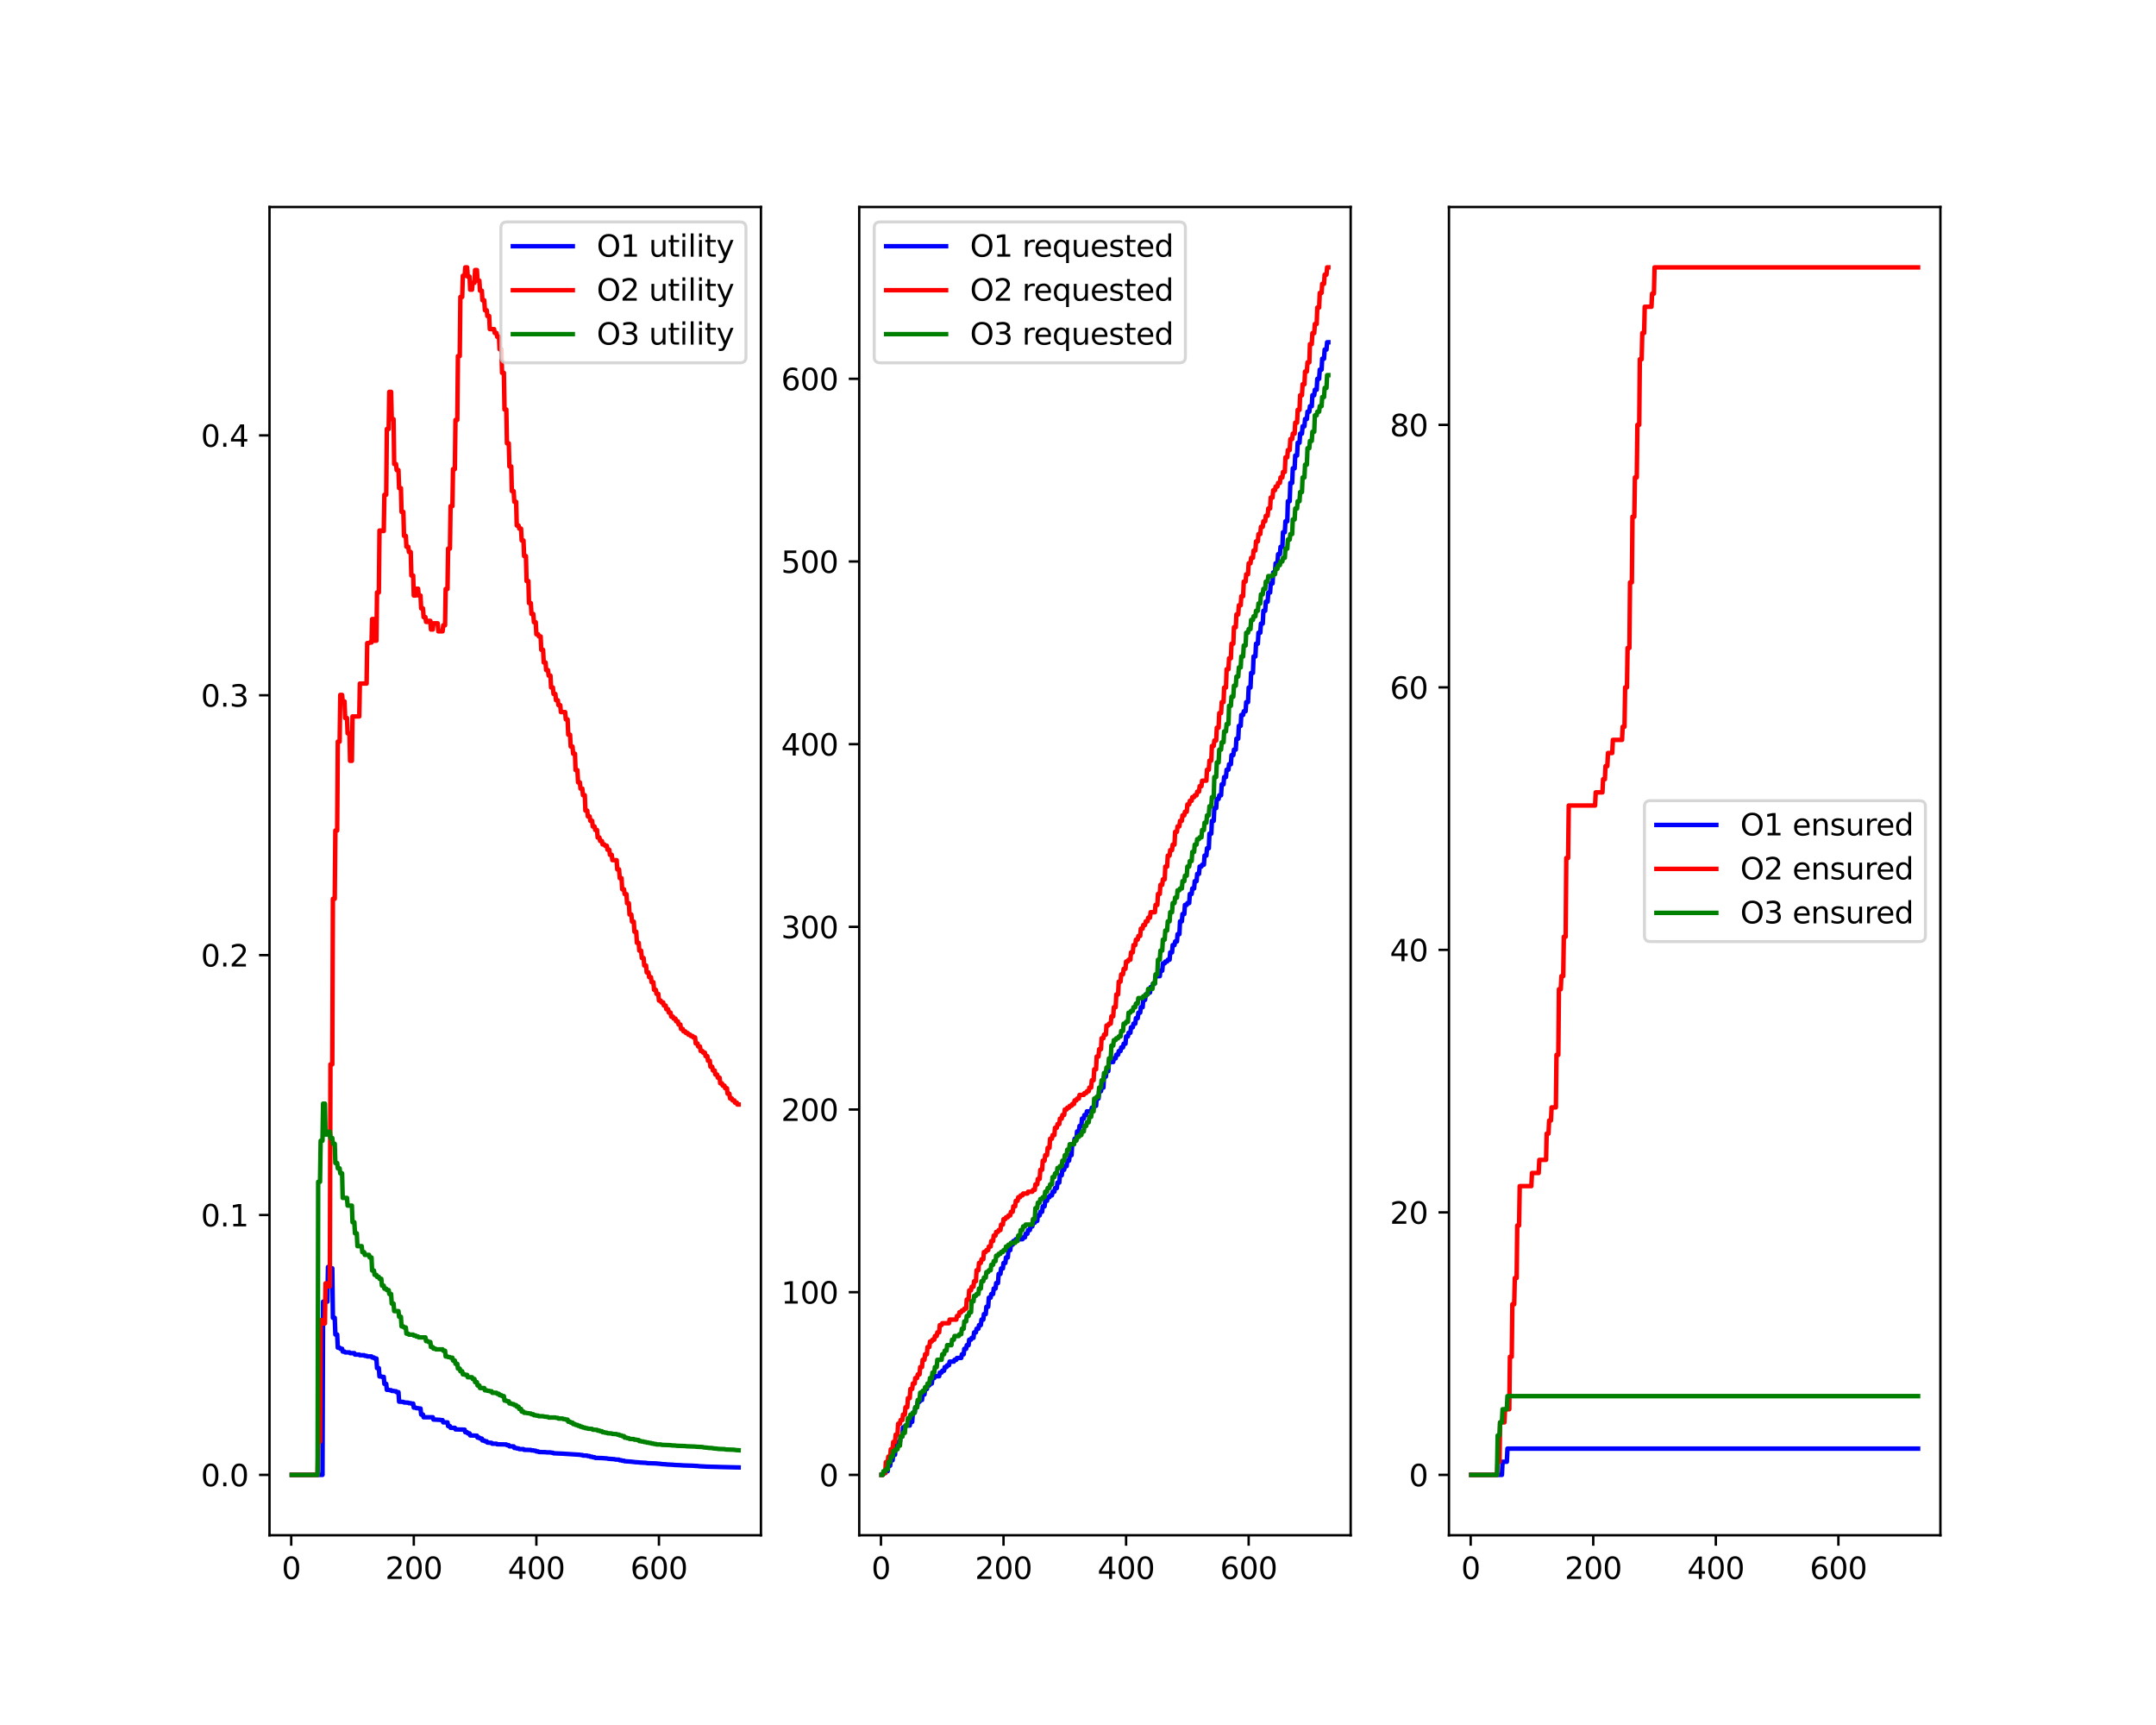 <?xml version="1.0" encoding="utf-8" standalone="no"?>
<!DOCTYPE svg PUBLIC "-//W3C//DTD SVG 1.1//EN"
  "http://www.w3.org/Graphics/SVG/1.1/DTD/svg11.dtd">
<svg xmlns:xlink="http://www.w3.org/1999/xlink" width="720pt" height="576pt" viewBox="0 0 720 576" xmlns="http://www.w3.org/2000/svg" version="1.1">
 <defs>
  <style type="text/css">*{stroke-linejoin: round; stroke-linecap: butt}</style>
 </defs>
 <g id="figure_1">
  <g id="patch_1">
   <path d="M 0 576 
L 720 576 
L 720 0 
L 0 0 
z
" style="fill: #ffffff"/>
  </g>
  <g id="axes_1">
   <g id="patch_2">
    <path d="M 90 512.64 
L 254.118 512.64 
L 254.118 69.12 
L 90 69.12 
z
" style="fill: #ffffff"/>
   </g>
   <g id="matplotlib.axis_1">
    <g id="xtick_1">
     <g id="line2d_1">
      <defs>
       <path id="mebdb27bdb9" d="M 0 0 
L 0 3.5 
" style="stroke: #000000; stroke-width: 0.8"/>
      </defs>
      <g>
       <use xlink:href="#mebdb27bdb9" x="97.255" y="512.64" style="stroke: #000000; stroke-width: 0.8"/>
      </g>
     </g>
     <g id="text_1">
      <!-- 0 -->
      <g transform="translate(94.074 527.238) scale(0.1 -0.1)">
       <defs>
        <path id="DejaVuSans-30" d="M 2034 4250 
Q 1547 4250 1301 3770 
Q 1056 3291 1056 2328 
Q 1056 1369 1301 889 
Q 1547 409 2034 409 
Q 2525 409 2770 889 
Q 3016 1369 3016 2328 
Q 3016 3291 2770 3770 
Q 2525 4250 2034 4250 
z
M 2034 4750 
Q 2819 4750 3233 4129 
Q 3647 3509 3647 2328 
Q 3647 1150 3233 529 
Q 2819 -91 2034 -91 
Q 1250 -91 836 529 
Q 422 1150 422 2328 
Q 422 3509 836 4129 
Q 1250 4750 2034 4750 
z
" transform="scale(0.016)"/>
       </defs>
       <use xlink:href="#DejaVuSans-30"/>
      </g>
     </g>
    </g>
    <g id="xtick_2">
     <g id="line2d_2">
      <g>
       <use xlink:href="#mebdb27bdb9" x="138.187" y="512.64" style="stroke: #000000; stroke-width: 0.8"/>
      </g>
     </g>
     <g id="text_2">
      <!-- 200 -->
      <g transform="translate(128.644 527.238) scale(0.1 -0.1)">
       <defs>
        <path id="DejaVuSans-32" d="M 1228 531 
L 3431 531 
L 3431 0 
L 469 0 
L 469 531 
Q 828 903 1448 1529 
Q 2069 2156 2228 2338 
Q 2531 2678 2651 2914 
Q 2772 3150 2772 3378 
Q 2772 3750 2511 3984 
Q 2250 4219 1831 4219 
Q 1534 4219 1204 4116 
Q 875 4013 500 3803 
L 500 4441 
Q 881 4594 1212 4672 
Q 1544 4750 1819 4750 
Q 2544 4750 2975 4387 
Q 3406 4025 3406 3419 
Q 3406 3131 3298 2873 
Q 3191 2616 2906 2266 
Q 2828 2175 2409 1742 
Q 1991 1309 1228 531 
z
" transform="scale(0.016)"/>
       </defs>
       <use xlink:href="#DejaVuSans-32"/>
       <use xlink:href="#DejaVuSans-30" x="63.623"/>
       <use xlink:href="#DejaVuSans-30" x="127.246"/>
      </g>
     </g>
    </g>
    <g id="xtick_3">
     <g id="line2d_3">
      <g>
       <use xlink:href="#mebdb27bdb9" x="179.12" y="512.64" style="stroke: #000000; stroke-width: 0.8"/>
      </g>
     </g>
     <g id="text_3">
      <!-- 400 -->
      <g transform="translate(169.576 527.238) scale(0.1 -0.1)">
       <defs>
        <path id="DejaVuSans-34" d="M 2419 4116 
L 825 1625 
L 2419 1625 
L 2419 4116 
z
M 2253 4666 
L 3047 4666 
L 3047 1625 
L 3713 1625 
L 3713 1100 
L 3047 1100 
L 3047 0 
L 2419 0 
L 2419 1100 
L 313 1100 
L 313 1709 
L 2253 4666 
z
" transform="scale(0.016)"/>
       </defs>
       <use xlink:href="#DejaVuSans-34"/>
       <use xlink:href="#DejaVuSans-30" x="63.623"/>
       <use xlink:href="#DejaVuSans-30" x="127.246"/>
      </g>
     </g>
    </g>
    <g id="xtick_4">
     <g id="line2d_4">
      <g>
       <use xlink:href="#mebdb27bdb9" x="220.052" y="512.64" style="stroke: #000000; stroke-width: 0.8"/>
      </g>
     </g>
     <g id="text_4">
      <!-- 600 -->
      <g transform="translate(210.508 527.238) scale(0.1 -0.1)">
       <defs>
        <path id="DejaVuSans-36" d="M 2113 2584 
Q 1688 2584 1439 2293 
Q 1191 2003 1191 1497 
Q 1191 994 1439 701 
Q 1688 409 2113 409 
Q 2538 409 2786 701 
Q 3034 994 3034 1497 
Q 3034 2003 2786 2293 
Q 2538 2584 2113 2584 
z
M 3366 4563 
L 3366 3988 
Q 3128 4100 2886 4159 
Q 2644 4219 2406 4219 
Q 1781 4219 1451 3797 
Q 1122 3375 1075 2522 
Q 1259 2794 1537 2939 
Q 1816 3084 2150 3084 
Q 2853 3084 3261 2657 
Q 3669 2231 3669 1497 
Q 3669 778 3244 343 
Q 2819 -91 2113 -91 
Q 1303 -91 875 529 
Q 447 1150 447 2328 
Q 447 3434 972 4092 
Q 1497 4750 2381 4750 
Q 2619 4750 2861 4703 
Q 3103 4656 3366 4563 
z
" transform="scale(0.016)"/>
       </defs>
       <use xlink:href="#DejaVuSans-36"/>
       <use xlink:href="#DejaVuSans-30" x="63.623"/>
       <use xlink:href="#DejaVuSans-30" x="127.246"/>
      </g>
     </g>
    </g>
   </g>
   <g id="matplotlib.axis_2">
    <g id="ytick_1">
     <g id="line2d_5">
      <defs>
       <path id="mee45a4421c" d="M 0 0 
L -3.5 0 
" style="stroke: #000000; stroke-width: 0.8"/>
      </defs>
      <g>
       <use xlink:href="#mee45a4421c" x="90" y="492.48" style="stroke: #000000; stroke-width: 0.8"/>
      </g>
     </g>
     <g id="text_5">
      <!-- 0.0 -->
      <g transform="translate(67.097 496.279) scale(0.1 -0.1)">
       <defs>
        <path id="DejaVuSans-2e" d="M 684 794 
L 1344 794 
L 1344 0 
L 684 0 
L 684 794 
z
" transform="scale(0.016)"/>
       </defs>
       <use xlink:href="#DejaVuSans-30"/>
       <use xlink:href="#DejaVuSans-2e" x="63.623"/>
       <use xlink:href="#DejaVuSans-30" x="95.41"/>
      </g>
     </g>
    </g>
    <g id="ytick_2">
     <g id="line2d_6">
      <g>
       <use xlink:href="#mee45a4421c" x="90" y="405.706" style="stroke: #000000; stroke-width: 0.8"/>
      </g>
     </g>
     <g id="text_6">
      <!-- 0.1 -->
      <g transform="translate(67.097 409.505) scale(0.1 -0.1)">
       <defs>
        <path id="DejaVuSans-31" d="M 794 531 
L 1825 531 
L 1825 4091 
L 703 3866 
L 703 4441 
L 1819 4666 
L 2450 4666 
L 2450 531 
L 3481 531 
L 3481 0 
L 794 0 
L 794 531 
z
" transform="scale(0.016)"/>
       </defs>
       <use xlink:href="#DejaVuSans-30"/>
       <use xlink:href="#DejaVuSans-2e" x="63.623"/>
       <use xlink:href="#DejaVuSans-31" x="95.41"/>
      </g>
     </g>
    </g>
    <g id="ytick_3">
     <g id="line2d_7">
      <g>
       <use xlink:href="#mee45a4421c" x="90" y="318.931" style="stroke: #000000; stroke-width: 0.8"/>
      </g>
     </g>
     <g id="text_7">
      <!-- 0.2 -->
      <g transform="translate(67.097 322.73) scale(0.1 -0.1)">
       <use xlink:href="#DejaVuSans-30"/>
       <use xlink:href="#DejaVuSans-2e" x="63.623"/>
       <use xlink:href="#DejaVuSans-32" x="95.41"/>
      </g>
     </g>
    </g>
    <g id="ytick_4">
     <g id="line2d_8">
      <g>
       <use xlink:href="#mee45a4421c" x="90" y="232.157" style="stroke: #000000; stroke-width: 0.8"/>
      </g>
     </g>
     <g id="text_8">
      <!-- 0.3 -->
      <g transform="translate(67.097 235.956) scale(0.1 -0.1)">
       <defs>
        <path id="DejaVuSans-33" d="M 2597 2516 
Q 3050 2419 3304 2112 
Q 3559 1806 3559 1356 
Q 3559 666 3084 287 
Q 2609 -91 1734 -91 
Q 1441 -91 1130 -33 
Q 819 25 488 141 
L 488 750 
Q 750 597 1062 519 
Q 1375 441 1716 441 
Q 2309 441 2620 675 
Q 2931 909 2931 1356 
Q 2931 1769 2642 2001 
Q 2353 2234 1838 2234 
L 1294 2234 
L 1294 2753 
L 1863 2753 
Q 2328 2753 2575 2939 
Q 2822 3125 2822 3475 
Q 2822 3834 2567 4026 
Q 2313 4219 1838 4219 
Q 1578 4219 1281 4162 
Q 984 4106 628 3988 
L 628 4550 
Q 988 4650 1302 4700 
Q 1616 4750 1894 4750 
Q 2613 4750 3031 4423 
Q 3450 4097 3450 3541 
Q 3450 3153 3228 2886 
Q 3006 2619 2597 2516 
z
" transform="scale(0.016)"/>
       </defs>
       <use xlink:href="#DejaVuSans-30"/>
       <use xlink:href="#DejaVuSans-2e" x="63.623"/>
       <use xlink:href="#DejaVuSans-33" x="95.41"/>
      </g>
     </g>
    </g>
    <g id="ytick_5">
     <g id="line2d_9">
      <g>
       <use xlink:href="#mee45a4421c" x="90" y="145.382" style="stroke: #000000; stroke-width: 0.8"/>
      </g>
     </g>
     <g id="text_9">
      <!-- 0.4 -->
      <g transform="translate(67.097 149.182) scale(0.1 -0.1)">
       <use xlink:href="#DejaVuSans-30"/>
       <use xlink:href="#DejaVuSans-2e" x="63.623"/>
       <use xlink:href="#DejaVuSans-34" x="95.41"/>
      </g>
     </g>
    </g>
   </g>
   <g id="line2d_10">
    <path d="M 97.46 492.48 
L 107.693 492.48 
L 107.898 434.63 
L 109.33 434.63 
L 109.535 423.06 
L 110.149 423.06 
L 110.354 423.505 
L 110.968 423.505 
L 111.172 440.034 
L 111.786 440.034 
L 111.991 445.611 
L 112.605 445.611 
L 112.809 450.011 
L 113.423 450.011 
L 113.628 450.367 
L 114.242 450.367 
L 114.447 451.302 
L 115.061 451.302 
L 115.265 451.576 
L 116.698 451.576 
L 116.903 451.834 
L 118.335 451.834 
L 118.54 452.307 
L 119.973 452.307 
L 120.177 452.524 
L 121.61 452.524 
L 121.815 452.73 
L 122.429 452.73 
L 122.633 452.925 
L 124.066 452.925 
L 124.27 453.286 
L 124.884 453.286 
L 125.089 453.615 
L 125.703 453.615 
L 125.908 456.828 
L 126.522 456.828 
L 126.726 459.611 
L 127.34 459.611 
L 127.545 459.757 
L 128.159 459.757 
L 128.364 462.088 
L 128.978 462.088 
L 129.182 464.076 
L 129.796 464.076 
L 130.206 464.204 
L 130.615 464.204 
L 130.82 464.445 
L 131.434 464.445 
L 131.843 464.559 
L 132.252 464.559 
L 132.457 464.874 
L 133.071 464.874 
L 133.276 468.032 
L 134.708 468.122 
L 134.913 468.294 
L 136.345 468.376 
L 136.55 468.532 
L 137.164 468.532 
L 137.369 468.677 
L 137.983 468.677 
L 138.187 470.019 
L 138.801 470.019 
L 139.006 470.21 
L 139.62 470.21 
L 140.029 470.328 
L 140.439 470.328 
L 140.643 472.337 
L 141.257 472.337 
L 141.462 473.239 
L 144.532 473.239 
L 144.737 474 
L 146.988 474.109 
L 147.397 474.212 
L 147.806 474.212 
L 148.011 474.95 
L 149.444 474.95 
L 149.648 476.196 
L 150.262 476.196 
L 150.467 476.767 
L 151.9 476.767 
L 152.104 477.294 
L 155.174 477.383 
L 155.379 478.24 
L 155.993 478.24 
L 156.198 478.622 
L 156.812 478.622 
L 157.016 479.311 
L 159.268 479.395 
L 159.472 480.038 
L 160.086 480.038 
L 160.291 480.352 
L 160.905 480.352 
L 161.109 481.002 
L 161.723 481.002 
L 161.928 481.267 
L 162.542 481.267 
L 162.747 481.69 
L 164.179 481.791 
L 164.384 482.081 
L 165.817 482.081 
L 166.021 482.267 
L 169.091 482.327 
L 169.296 482.561 
L 169.91 482.561 
L 170.115 482.945 
L 171.547 482.972 
L 171.752 483.489 
L 172.366 483.489 
L 172.57 483.648 
L 173.184 483.648 
L 173.389 483.871 
L 174.822 483.871 
L 175.026 484.112 
L 177.278 484.158 
L 177.482 484.293 
L 178.096 484.293 
L 178.506 484.424 
L 178.915 484.424 
L 179.12 484.651 
L 179.734 484.651 
L 179.938 484.843 
L 182.19 484.904 
L 182.599 484.963 
L 183.827 484.982 
L 184.236 485.091 
L 184.645 485.091 
L 184.85 485.264 
L 187.101 485.364 
L 187.92 485.399 
L 192.423 485.688 
L 193.651 485.762 
L 194.06 485.849 
L 194.469 485.849 
L 194.674 486.017 
L 196.106 486.046 
L 196.311 486.204 
L 196.925 486.204 
L 197.13 486.411 
L 197.744 486.411 
L 197.948 486.59 
L 198.562 486.59 
L 198.767 486.804 
L 201.018 486.869 
L 201.632 486.916 
L 202.656 486.986 
L 203.065 487.086 
L 204.293 487.182 
L 204.907 487.223 
L 205.112 487.223 
L 205.521 487.351 
L 206.749 487.399 
L 206.954 487.606 
L 207.568 487.606 
L 207.772 487.754 
L 208.386 487.754 
L 208.591 487.919 
L 210.023 488.009 
L 210.637 488.059 
L 211.661 488.165 
L 212.07 488.231 
L 213.298 488.296 
L 213.707 488.358 
L 215.754 488.465 
L 216.163 488.564 
L 219.029 488.656 
L 219.643 488.712 
L 220.666 488.809 
L 221.075 488.878 
L 222.303 488.945 
L 222.712 489.004 
L 224.759 489.103 
L 225.168 489.163 
L 227.215 489.24 
L 228.238 489.322 
L 231.308 489.416 
L 231.922 489.466 
L 232.945 489.513 
L 233.355 489.58 
L 235.401 489.691 
L 236.015 489.729 
L 239.495 489.818 
L 240.723 489.857 
L 245.225 489.967 
L 246.658 489.994 
L 246.658 489.994 
" clip-path="url(#pd9872e2f2e)" style="fill: none; stroke: #0000ff; stroke-width: 1.5; stroke-linecap: square"/>
   </g>
   <g id="line2d_11">
    <path d="M 97.46 492.48 
L 106.056 492.48 
L 106.26 481.355 
L 106.874 481.355 
L 107.079 440.829 
L 107.693 440.829 
L 107.898 441.897 
L 108.512 441.897 
L 108.716 428.529 
L 109.33 428.529 
L 109.535 429.526 
L 110.149 429.526 
L 110.354 355.406 
L 110.968 355.406 
L 111.172 300.109 
L 111.786 300.109 
L 111.991 277.32 
L 112.605 277.32 
L 112.809 247.634 
L 113.423 247.634 
L 113.628 232.039 
L 114.242 232.039 
L 114.447 234.223 
L 115.061 234.223 
L 115.265 239.748 
L 115.879 239.748 
L 116.084 244.866 
L 116.698 244.866 
L 116.903 254.06 
L 117.517 254.06 
L 117.721 239.227 
L 119.973 239.227 
L 120.177 228.252 
L 122.429 228.252 
L 122.633 214.733 
L 123.247 214.733 
L 123.452 214.542 
L 124.066 214.542 
L 124.27 206.714 
L 124.884 206.714 
L 125.089 213.945 
L 125.703 213.945 
L 125.908 197.829 
L 126.522 197.829 
L 126.726 177.156 
L 127.34 177.156 
L 127.545 177.316 
L 128.159 177.316 
L 128.364 165.21 
L 128.978 165.21 
L 129.182 143.262 
L 129.796 143.262 
L 130.001 130.844 
L 130.615 130.844 
L 130.82 139.959 
L 131.434 139.959 
L 131.638 154.944 
L 132.252 154.944 
L 132.457 156.966 
L 133.071 156.966 
L 133.276 162.98 
L 133.89 162.98 
L 134.094 170.926 
L 134.708 170.926 
L 134.913 178.925 
L 135.527 178.925 
L 135.731 182.571 
L 136.345 182.571 
L 136.55 184.317 
L 137.164 184.317 
L 137.369 192.174 
L 137.983 192.174 
L 138.187 198.861 
L 138.801 198.861 
L 139.006 196.568 
L 139.62 196.568 
L 139.825 198.861 
L 140.439 198.861 
L 140.643 203.148 
L 141.257 203.148 
L 141.462 206.066 
L 142.076 206.066 
L 142.281 207.659 
L 142.895 207.659 
L 143.099 207.311 
L 143.713 207.311 
L 143.918 210.204 
L 144.532 210.204 
L 144.737 208.138 
L 146.169 208.138 
L 146.374 210.808 
L 147.806 210.808 
L 148.011 208.794 
L 148.625 208.794 
L 148.83 196.674 
L 149.444 196.674 
L 149.648 183.181 
L 150.262 183.181 
L 150.467 169.007 
L 151.081 169.007 
L 151.286 156.64 
L 151.9 156.64 
L 152.104 140.233 
L 152.718 140.233 
L 152.923 118.906 
L 153.537 118.906 
L 153.742 99.162 
L 154.356 99.162 
L 154.56 92.087 
L 155.174 92.087 
L 155.379 89.28 
L 155.993 89.28 
L 156.198 92.357 
L 156.812 92.357 
L 157.016 96.735 
L 157.63 96.735 
L 157.835 94.426 
L 158.449 94.426 
L 158.654 90.172 
L 159.268 90.172 
L 159.472 93.699 
L 160.086 93.699 
L 160.291 97.059 
L 160.905 97.059 
L 161.109 100.262 
L 161.723 100.262 
L 161.928 103.594 
L 162.542 103.594 
L 162.747 105.52 
L 163.361 105.52 
L 163.565 109.895 
L 164.998 109.895 
L 165.203 111.186 
L 165.817 111.186 
L 166.021 112.453 
L 166.635 112.453 
L 166.84 116.616 
L 167.454 116.616 
L 167.659 124.501 
L 168.273 124.501 
L 168.477 136.732 
L 169.091 136.732 
L 169.296 148.027 
L 169.91 148.027 
L 170.115 155.746 
L 170.729 155.746 
L 170.933 163.995 
L 171.547 163.995 
L 171.752 167.557 
L 172.366 167.557 
L 172.57 175.473 
L 173.184 175.473 
L 173.389 176.506 
L 174.003 176.506 
L 174.208 180.462 
L 174.822 180.462 
L 175.026 185.673 
L 175.64 185.673 
L 175.845 194.017 
L 176.459 194.017 
L 176.664 201.385 
L 177.278 201.385 
L 177.482 205.014 
L 178.096 205.014 
L 178.301 207.77 
L 178.915 207.77 
L 179.12 211.8 
L 179.734 211.8 
L 179.938 212.514 
L 180.552 212.514 
L 180.757 216.985 
L 181.371 216.985 
L 181.576 221.205 
L 182.19 221.205 
L 182.394 223.76 
L 183.008 223.76 
L 183.213 225.589 
L 183.827 225.589 
L 184.031 229.559 
L 184.645 229.559 
L 184.85 231.713 
L 185.464 231.713 
L 185.669 233.813 
L 186.283 233.813 
L 186.487 235.464 
L 187.101 235.464 
L 187.306 237.772 
L 188.739 237.772 
L 188.943 240.202 
L 189.557 240.202 
L 189.762 245.316 
L 190.376 245.316 
L 190.581 249.273 
L 191.195 249.273 
L 191.399 251.667 
L 192.013 251.667 
L 192.218 257.15 
L 192.832 257.15 
L 193.037 261.242 
L 193.651 261.242 
L 193.855 263.325 
L 194.469 263.325 
L 194.674 265.515 
L 195.288 265.515 
L 195.493 270.654 
L 196.106 270.654 
L 196.311 272.612 
L 196.925 272.612 
L 197.13 274.07 
L 197.744 274.07 
L 197.948 275.98 
L 198.562 275.98 
L 198.767 277.14 
L 199.381 277.14 
L 199.586 279.657 
L 200.2 279.657 
L 200.404 280.816 
L 201.018 280.816 
L 201.223 281.957 
L 201.837 281.957 
L 202.042 282.405 
L 202.656 282.405 
L 202.86 283.728 
L 203.474 283.728 
L 203.679 285.426 
L 204.293 285.426 
L 204.498 287.215 
L 205.93 287.215 
L 206.135 290.309 
L 206.749 290.309 
L 206.954 293.218 
L 207.568 293.218 
L 207.772 296.941 
L 208.386 296.941 
L 208.591 298.549 
L 209.205 298.549 
L 209.409 301.613 
L 210.023 301.613 
L 210.228 305.368 
L 210.842 305.368 
L 211.047 307.736 
L 211.661 307.736 
L 211.865 311.116 
L 212.479 311.116 
L 212.684 314.815 
L 213.298 314.815 
L 213.503 317.447 
L 214.117 317.447 
L 214.321 319.889 
L 214.935 319.889 
L 215.14 322.387 
L 215.754 322.387 
L 215.959 324.705 
L 216.573 324.705 
L 216.777 326.282 
L 217.391 326.282 
L 217.596 327.983 
L 218.21 327.983 
L 218.415 330.515 
L 219.029 330.515 
L 219.233 331.865 
L 219.847 331.865 
L 220.052 334.11 
L 220.666 334.11 
L 220.87 334.729 
L 221.484 334.729 
L 221.689 335.762 
L 222.303 335.762 
L 222.508 336.984 
L 223.122 336.984 
L 223.326 338.111 
L 223.94 338.111 
L 224.145 339.467 
L 224.759 339.467 
L 224.964 340.134 
L 225.578 340.134 
L 225.782 341.037 
L 226.396 341.037 
L 226.601 342.102 
L 227.215 342.102 
L 227.42 343.592 
L 228.034 343.592 
L 228.238 344.378 
L 228.852 344.378 
L 229.057 344.935 
L 229.671 344.935 
L 229.876 345.485 
L 230.49 345.485 
L 230.694 345.948 
L 231.308 345.948 
L 231.513 346.398 
L 232.127 346.398 
L 232.331 348.414 
L 232.945 348.414 
L 233.15 349.43 
L 233.764 349.43 
L 233.969 350.933 
L 234.583 350.933 
L 234.787 351.487 
L 235.401 351.487 
L 235.606 352.649 
L 236.22 352.649 
L 236.425 354.191 
L 237.039 354.191 
L 237.243 356.197 
L 237.857 356.197 
L 238.062 357.458 
L 238.676 357.458 
L 238.881 358.806 
L 239.495 358.806 
L 239.699 359.844 
L 240.313 359.844 
L 240.518 361.739 
L 241.132 361.739 
L 241.337 362.518 
L 241.951 362.518 
L 242.155 363.371 
L 242.769 363.371 
L 242.974 365.2 
L 243.588 365.2 
L 243.792 366.78 
L 244.406 366.78 
L 244.611 367.435 
L 245.225 367.435 
L 245.43 368.177 
L 246.044 368.177 
L 246.248 368.817 
L 246.658 368.817 
L 246.658 368.817 
" clip-path="url(#pd9872e2f2e)" style="fill: none; stroke: #ff0000; stroke-width: 1.5; stroke-linecap: square"/>
   </g>
   <g id="line2d_12">
    <path d="M 97.46 492.48 
L 106.056 492.48 
L 106.26 394.614 
L 106.874 394.614 
L 107.079 380.913 
L 107.693 380.913 
L 107.898 368.517 
L 108.512 368.517 
L 108.716 378.847 
L 109.33 378.847 
L 109.535 377.899 
L 110.149 377.899 
L 110.354 379.995 
L 110.968 379.995 
L 111.172 381.923 
L 111.786 381.923 
L 111.991 388.351 
L 112.605 388.351 
L 112.809 390.131 
L 113.423 390.131 
L 113.628 391.779 
L 114.242 391.779 
L 114.447 399.993 
L 115.879 399.993 
L 116.084 402.567 
L 117.517 402.567 
L 117.721 408.116 
L 118.335 408.116 
L 118.54 411.824 
L 119.154 411.824 
L 119.359 416.098 
L 120.791 416.098 
L 120.996 418.102 
L 121.61 418.102 
L 121.815 419.02 
L 123.247 419.02 
L 123.452 419.889 
L 124.066 419.889 
L 124.27 424.247 
L 124.884 424.247 
L 125.089 425.694 
L 125.703 425.694 
L 125.908 426.366 
L 126.522 426.366 
L 126.726 427.007 
L 127.34 427.007 
L 127.545 429.297 
L 128.159 429.297 
L 128.364 430.302 
L 128.978 430.302 
L 129.182 430.774 
L 129.796 430.774 
L 130.001 432.084 
L 130.615 432.084 
L 130.82 435.288 
L 131.434 435.288 
L 131.638 437.79 
L 133.071 437.79 
L 133.276 439.681 
L 133.89 439.681 
L 134.094 442.895 
L 134.708 442.895 
L 134.913 443.257 
L 135.527 443.257 
L 135.731 445.323 
L 136.345 445.323 
L 136.55 445.649 
L 137.983 445.649 
L 138.187 445.965 
L 138.801 445.965 
L 139.006 446.271 
L 139.62 446.271 
L 139.825 446.568 
L 142.076 446.568 
L 142.281 447.82 
L 142.895 447.82 
L 143.099 448.107 
L 143.713 448.107 
L 143.918 449.798 
L 144.532 449.798 
L 144.737 450.313 
L 145.351 450.313 
L 145.555 450.56 
L 147.806 450.56 
L 148.011 451.032 
L 148.625 451.032 
L 148.83 452.949 
L 149.444 452.949 
L 149.648 453.152 
L 150.262 453.152 
L 150.467 453.35 
L 151.081 453.35 
L 151.286 454.314 
L 151.9 454.314 
L 152.104 455.397 
L 152.718 455.397 
L 152.923 456.986 
L 153.537 456.986 
L 153.742 457.886 
L 154.356 457.886 
L 154.56 458.913 
L 155.174 458.913 
L 155.379 459.087 
L 155.993 459.087 
L 156.198 459.879 
L 157.63 459.879 
L 157.835 460.462 
L 158.449 460.462 
L 158.654 461.526 
L 159.268 461.526 
L 159.472 462.637 
L 160.086 462.637 
L 160.291 463.483 
L 161.723 463.483 
L 161.928 464.244 
L 162.542 464.244 
L 162.747 464.406 
L 163.361 464.406 
L 163.565 464.564 
L 164.179 464.564 
L 164.384 465.072 
L 165.817 465.072 
L 166.021 465.408 
L 166.635 465.408 
L 166.84 465.879 
L 167.454 465.879 
L 167.659 466.185 
L 168.273 466.185 
L 168.477 467.674 
L 169.091 467.674 
L 169.296 467.91 
L 169.91 467.91 
L 170.115 468.641 
L 170.729 468.641 
L 170.933 468.851 
L 171.547 468.851 
L 171.752 469.191 
L 172.366 469.191 
L 172.57 469.709 
L 173.184 469.709 
L 173.389 470.454 
L 174.003 470.454 
L 174.208 471.343 
L 174.822 471.343 
L 175.026 471.754 
L 175.64 471.754 
L 176.05 471.871 
L 176.459 471.871 
L 176.868 471.986 
L 177.278 471.986 
L 177.482 472.237 
L 178.096 472.237 
L 178.301 472.561 
L 178.915 472.561 
L 179.12 472.696 
L 179.734 472.696 
L 179.938 472.902 
L 181.371 472.902 
L 181.78 473.033 
L 183.008 473.133 
L 183.213 473.328 
L 185.464 473.328 
L 185.873 473.455 
L 186.283 473.455 
L 186.487 473.673 
L 187.92 473.673 
L 188.125 473.857 
L 188.739 473.857 
L 188.943 474.035 
L 189.557 474.035 
L 189.762 474.723 
L 190.376 474.723 
L 190.581 475.021 
L 191.195 475.021 
L 191.399 475.511 
L 192.013 475.511 
L 192.218 475.798 
L 192.832 475.798 
L 193.037 476.094 
L 193.651 476.094 
L 193.855 476.417 
L 194.469 476.417 
L 194.674 476.678 
L 195.288 476.678 
L 195.493 476.893 
L 196.106 476.893 
L 196.311 477.065 
L 197.744 477.126 
L 197.948 477.388 
L 199.381 477.445 
L 199.586 477.695 
L 200.2 477.695 
L 200.404 477.906 
L 201.018 477.906 
L 201.223 478.235 
L 201.837 478.235 
L 202.042 478.39 
L 202.656 478.39 
L 202.86 478.58 
L 204.293 478.648 
L 204.498 478.795 
L 205.93 478.861 
L 206.135 479.037 
L 206.749 479.037 
L 206.954 479.314 
L 207.568 479.314 
L 207.772 479.541 
L 208.386 479.541 
L 208.591 480.037 
L 209.205 480.037 
L 209.409 480.219 
L 210.023 480.219 
L 210.228 480.481 
L 211.661 480.523 
L 211.865 480.731 
L 212.479 480.731 
L 212.889 480.849 
L 213.298 480.849 
L 213.503 481.211 
L 214.117 481.211 
L 214.321 481.349 
L 214.935 481.349 
L 215.14 481.522 
L 215.754 481.522 
L 215.959 481.679 
L 216.573 481.679 
L 216.777 481.83 
L 217.391 481.83 
L 217.596 482.012 
L 218.21 482.012 
L 218.415 482.16 
L 219.029 482.16 
L 219.233 482.313 
L 220.666 482.335 
L 221.075 482.458 
L 223.94 482.56 
L 224.35 482.636 
L 225.578 482.693 
L 225.987 482.766 
L 228.852 482.856 
L 229.262 482.927 
L 232.127 483.029 
L 232.536 483.094 
L 234.583 483.176 
L 234.992 483.3 
L 236.22 483.404 
L 236.629 483.478 
L 237.857 483.531 
L 238.267 483.639 
L 239.495 483.732 
L 239.904 483.821 
L 241.951 483.876 
L 242.36 484.002 
L 245.225 484.093 
L 245.634 484.183 
L 246.658 484.251 
L 246.658 484.251 
" clip-path="url(#pd9872e2f2e)" style="fill: none; stroke: #008000; stroke-width: 1.5; stroke-linecap: square"/>
   </g>
   <g id="patch_3">
    <path d="M 90 512.64 
L 90 69.12 
" style="fill: none; stroke: #000000; stroke-width: 0.8; stroke-linejoin: miter; stroke-linecap: square"/>
   </g>
   <g id="patch_4">
    <path d="M 254.118 512.64 
L 254.118 69.12 
" style="fill: none; stroke: #000000; stroke-width: 0.8; stroke-linejoin: miter; stroke-linecap: square"/>
   </g>
   <g id="patch_5">
    <path d="M 90 512.64 
L 254.118 512.64 
" style="fill: none; stroke: #000000; stroke-width: 0.8; stroke-linejoin: miter; stroke-linecap: square"/>
   </g>
   <g id="patch_6">
    <path d="M 90 69.12 
L 254.118 69.12 
" style="fill: none; stroke: #000000; stroke-width: 0.8; stroke-linejoin: miter; stroke-linecap: square"/>
   </g>
   <g id="legend_1">
    <g id="patch_7">
     <path d="M 169.274 121.154 
L 247.118 121.154 
Q 249.118 121.154 249.118 119.154 
L 249.118 76.12 
Q 249.118 74.12 247.118 74.12 
L 169.274 74.12 
Q 167.274 74.12 167.274 76.12 
L 167.274 119.154 
Q 167.274 121.154 169.274 121.154 
z
" style="fill: #ffffff; opacity: 0.8; stroke: #cccccc; stroke-linejoin: miter"/>
    </g>
    <g id="line2d_13">
     <path d="M 171.274 82.218 
L 181.274 82.218 
L 191.274 82.218 
" style="fill: none; stroke: #0000ff; stroke-width: 1.5; stroke-linecap: square"/>
    </g>
    <g id="text_10">
     <!-- O1 utility -->
     <g transform="translate(199.274 85.718) scale(0.1 -0.1)">
      <defs>
       <path id="DejaVuSans-4f" d="M 2522 4238 
Q 1834 4238 1429 3725 
Q 1025 3213 1025 2328 
Q 1025 1447 1429 934 
Q 1834 422 2522 422 
Q 3209 422 3611 934 
Q 4013 1447 4013 2328 
Q 4013 3213 3611 3725 
Q 3209 4238 2522 4238 
z
M 2522 4750 
Q 3503 4750 4090 4092 
Q 4678 3434 4678 2328 
Q 4678 1225 4090 567 
Q 3503 -91 2522 -91 
Q 1538 -91 948 565 
Q 359 1222 359 2328 
Q 359 3434 948 4092 
Q 1538 4750 2522 4750 
z
" transform="scale(0.016)"/>
       <path id="DejaVuSans-20" transform="scale(0.016)"/>
       <path id="DejaVuSans-75" d="M 544 1381 
L 544 3500 
L 1119 3500 
L 1119 1403 
Q 1119 906 1312 657 
Q 1506 409 1894 409 
Q 2359 409 2629 706 
Q 2900 1003 2900 1516 
L 2900 3500 
L 3475 3500 
L 3475 0 
L 2900 0 
L 2900 538 
Q 2691 219 2414 64 
Q 2138 -91 1772 -91 
Q 1169 -91 856 284 
Q 544 659 544 1381 
z
M 1991 3584 
L 1991 3584 
z
" transform="scale(0.016)"/>
       <path id="DejaVuSans-74" d="M 1172 4494 
L 1172 3500 
L 2356 3500 
L 2356 3053 
L 1172 3053 
L 1172 1153 
Q 1172 725 1289 603 
Q 1406 481 1766 481 
L 2356 481 
L 2356 0 
L 1766 0 
Q 1100 0 847 248 
Q 594 497 594 1153 
L 594 3053 
L 172 3053 
L 172 3500 
L 594 3500 
L 594 4494 
L 1172 4494 
z
" transform="scale(0.016)"/>
       <path id="DejaVuSans-69" d="M 603 3500 
L 1178 3500 
L 1178 0 
L 603 0 
L 603 3500 
z
M 603 4863 
L 1178 4863 
L 1178 4134 
L 603 4134 
L 603 4863 
z
" transform="scale(0.016)"/>
       <path id="DejaVuSans-6c" d="M 603 4863 
L 1178 4863 
L 1178 0 
L 603 0 
L 603 4863 
z
" transform="scale(0.016)"/>
       <path id="DejaVuSans-79" d="M 2059 -325 
Q 1816 -950 1584 -1140 
Q 1353 -1331 966 -1331 
L 506 -1331 
L 506 -850 
L 844 -850 
Q 1081 -850 1212 -737 
Q 1344 -625 1503 -206 
L 1606 56 
L 191 3500 
L 800 3500 
L 1894 763 
L 2988 3500 
L 3597 3500 
L 2059 -325 
z
" transform="scale(0.016)"/>
      </defs>
      <use xlink:href="#DejaVuSans-4f"/>
      <use xlink:href="#DejaVuSans-31" x="78.711"/>
      <use xlink:href="#DejaVuSans-20" x="142.334"/>
      <use xlink:href="#DejaVuSans-75" x="174.121"/>
      <use xlink:href="#DejaVuSans-74" x="237.5"/>
      <use xlink:href="#DejaVuSans-69" x="276.709"/>
      <use xlink:href="#DejaVuSans-6c" x="304.492"/>
      <use xlink:href="#DejaVuSans-69" x="332.275"/>
      <use xlink:href="#DejaVuSans-74" x="360.059"/>
      <use xlink:href="#DejaVuSans-79" x="399.268"/>
     </g>
    </g>
    <g id="line2d_14">
     <path d="M 171.274 96.897 
L 181.274 96.897 
L 191.274 96.897 
" style="fill: none; stroke: #ff0000; stroke-width: 1.5; stroke-linecap: square"/>
    </g>
    <g id="text_11">
     <!-- O2 utility -->
     <g transform="translate(199.274 100.397) scale(0.1 -0.1)">
      <use xlink:href="#DejaVuSans-4f"/>
      <use xlink:href="#DejaVuSans-32" x="78.711"/>
      <use xlink:href="#DejaVuSans-20" x="142.334"/>
      <use xlink:href="#DejaVuSans-75" x="174.121"/>
      <use xlink:href="#DejaVuSans-74" x="237.5"/>
      <use xlink:href="#DejaVuSans-69" x="276.709"/>
      <use xlink:href="#DejaVuSans-6c" x="304.492"/>
      <use xlink:href="#DejaVuSans-69" x="332.275"/>
      <use xlink:href="#DejaVuSans-74" x="360.059"/>
      <use xlink:href="#DejaVuSans-79" x="399.268"/>
     </g>
    </g>
    <g id="line2d_15">
     <path d="M 171.274 111.575 
L 181.274 111.575 
L 191.274 111.575 
" style="fill: none; stroke: #008000; stroke-width: 1.5; stroke-linecap: square"/>
    </g>
    <g id="text_12">
     <!-- O3 utility -->
     <g transform="translate(199.274 115.075) scale(0.1 -0.1)">
      <use xlink:href="#DejaVuSans-4f"/>
      <use xlink:href="#DejaVuSans-33" x="78.711"/>
      <use xlink:href="#DejaVuSans-20" x="142.334"/>
      <use xlink:href="#DejaVuSans-75" x="174.121"/>
      <use xlink:href="#DejaVuSans-74" x="237.5"/>
      <use xlink:href="#DejaVuSans-69" x="276.709"/>
      <use xlink:href="#DejaVuSans-6c" x="304.492"/>
      <use xlink:href="#DejaVuSans-69" x="332.275"/>
      <use xlink:href="#DejaVuSans-74" x="360.059"/>
      <use xlink:href="#DejaVuSans-79" x="399.268"/>
     </g>
    </g>
   </g>
  </g>
  <g id="axes_2">
   <g id="patch_8">
    <path d="M 286.941 512.64 
L 451.059 512.64 
L 451.059 69.12 
L 286.941 69.12 
z
" style="fill: #ffffff"/>
   </g>
   <g id="matplotlib.axis_3">
    <g id="xtick_5">
     <g id="line2d_16">
      <g>
       <use xlink:href="#mebdb27bdb9" x="294.196" y="512.64" style="stroke: #000000; stroke-width: 0.8"/>
      </g>
     </g>
     <g id="text_13">
      <!-- 0 -->
      <g transform="translate(291.015 527.238) scale(0.1 -0.1)">
       <use xlink:href="#DejaVuSans-30"/>
      </g>
     </g>
    </g>
    <g id="xtick_6">
     <g id="line2d_17">
      <g>
       <use xlink:href="#mebdb27bdb9" x="335.129" y="512.64" style="stroke: #000000; stroke-width: 0.8"/>
      </g>
     </g>
     <g id="text_14">
      <!-- 200 -->
      <g transform="translate(325.585 527.238) scale(0.1 -0.1)">
       <use xlink:href="#DejaVuSans-32"/>
       <use xlink:href="#DejaVuSans-30" x="63.623"/>
       <use xlink:href="#DejaVuSans-30" x="127.246"/>
      </g>
     </g>
    </g>
    <g id="xtick_7">
     <g id="line2d_18">
      <g>
       <use xlink:href="#mebdb27bdb9" x="376.061" y="512.64" style="stroke: #000000; stroke-width: 0.8"/>
      </g>
     </g>
     <g id="text_15">
      <!-- 400 -->
      <g transform="translate(366.517 527.238) scale(0.1 -0.1)">
       <use xlink:href="#DejaVuSans-34"/>
       <use xlink:href="#DejaVuSans-30" x="63.623"/>
       <use xlink:href="#DejaVuSans-30" x="127.246"/>
      </g>
     </g>
    </g>
    <g id="xtick_8">
     <g id="line2d_19">
      <g>
       <use xlink:href="#mebdb27bdb9" x="416.993" y="512.64" style="stroke: #000000; stroke-width: 0.8"/>
      </g>
     </g>
     <g id="text_16">
      <!-- 600 -->
      <g transform="translate(407.449 527.238) scale(0.1 -0.1)">
       <use xlink:href="#DejaVuSans-36"/>
       <use xlink:href="#DejaVuSans-30" x="63.623"/>
       <use xlink:href="#DejaVuSans-30" x="127.246"/>
      </g>
     </g>
    </g>
   </g>
   <g id="matplotlib.axis_4">
    <g id="ytick_6">
     <g id="line2d_20">
      <g>
       <use xlink:href="#mee45a4421c" x="286.941" y="492.48" style="stroke: #000000; stroke-width: 0.8"/>
      </g>
     </g>
     <g id="text_17">
      <!-- 0 -->
      <g transform="translate(273.579 496.279) scale(0.1 -0.1)">
       <use xlink:href="#DejaVuSans-30"/>
      </g>
     </g>
    </g>
    <g id="ytick_7">
     <g id="line2d_21">
      <g>
       <use xlink:href="#mee45a4421c" x="286.941" y="431.482" style="stroke: #000000; stroke-width: 0.8"/>
      </g>
     </g>
     <g id="text_18">
      <!-- 100 -->
      <g transform="translate(260.854 435.281) scale(0.1 -0.1)">
       <use xlink:href="#DejaVuSans-31"/>
       <use xlink:href="#DejaVuSans-30" x="63.623"/>
       <use xlink:href="#DejaVuSans-30" x="127.246"/>
      </g>
     </g>
    </g>
    <g id="ytick_8">
     <g id="line2d_22">
      <g>
       <use xlink:href="#mee45a4421c" x="286.941" y="370.483" style="stroke: #000000; stroke-width: 0.8"/>
      </g>
     </g>
     <g id="text_19">
      <!-- 200 -->
      <g transform="translate(260.854 374.282) scale(0.1 -0.1)">
       <use xlink:href="#DejaVuSans-32"/>
       <use xlink:href="#DejaVuSans-30" x="63.623"/>
       <use xlink:href="#DejaVuSans-30" x="127.246"/>
      </g>
     </g>
    </g>
    <g id="ytick_9">
     <g id="line2d_23">
      <g>
       <use xlink:href="#mee45a4421c" x="286.941" y="309.485" style="stroke: #000000; stroke-width: 0.8"/>
      </g>
     </g>
     <g id="text_20">
      <!-- 300 -->
      <g transform="translate(260.854 313.284) scale(0.1 -0.1)">
       <use xlink:href="#DejaVuSans-33"/>
       <use xlink:href="#DejaVuSans-30" x="63.623"/>
       <use xlink:href="#DejaVuSans-30" x="127.246"/>
      </g>
     </g>
    </g>
    <g id="ytick_10">
     <g id="line2d_24">
      <g>
       <use xlink:href="#mee45a4421c" x="286.941" y="248.486" style="stroke: #000000; stroke-width: 0.8"/>
      </g>
     </g>
     <g id="text_21">
      <!-- 400 -->
      <g transform="translate(260.854 252.285) scale(0.1 -0.1)">
       <use xlink:href="#DejaVuSans-34"/>
       <use xlink:href="#DejaVuSans-30" x="63.623"/>
       <use xlink:href="#DejaVuSans-30" x="127.246"/>
      </g>
     </g>
    </g>
    <g id="ytick_11">
     <g id="line2d_25">
      <g>
       <use xlink:href="#mee45a4421c" x="286.941" y="187.488" style="stroke: #000000; stroke-width: 0.8"/>
      </g>
     </g>
     <g id="text_22">
      <!-- 500 -->
      <g transform="translate(260.854 191.287) scale(0.1 -0.1)">
       <defs>
        <path id="DejaVuSans-35" d="M 691 4666 
L 3169 4666 
L 3169 4134 
L 1269 4134 
L 1269 2991 
Q 1406 3038 1543 3061 
Q 1681 3084 1819 3084 
Q 2600 3084 3056 2656 
Q 3513 2228 3513 1497 
Q 3513 744 3044 326 
Q 2575 -91 1722 -91 
Q 1428 -91 1123 -41 
Q 819 9 494 109 
L 494 744 
Q 775 591 1075 516 
Q 1375 441 1709 441 
Q 2250 441 2565 725 
Q 2881 1009 2881 1497 
Q 2881 1984 2565 2268 
Q 2250 2553 1709 2553 
Q 1456 2553 1204 2497 
Q 953 2441 691 2322 
L 691 4666 
z
" transform="scale(0.016)"/>
       </defs>
       <use xlink:href="#DejaVuSans-35"/>
       <use xlink:href="#DejaVuSans-30" x="63.623"/>
       <use xlink:href="#DejaVuSans-30" x="127.246"/>
      </g>
     </g>
    </g>
    <g id="ytick_12">
     <g id="line2d_26">
      <g>
       <use xlink:href="#mee45a4421c" x="286.941" y="126.489" style="stroke: #000000; stroke-width: 0.8"/>
      </g>
     </g>
     <g id="text_23">
      <!-- 600 -->
      <g transform="translate(260.854 130.288) scale(0.1 -0.1)">
       <use xlink:href="#DejaVuSans-36"/>
       <use xlink:href="#DejaVuSans-30" x="63.623"/>
       <use xlink:href="#DejaVuSans-30" x="127.246"/>
      </g>
     </g>
    </g>
   </g>
   <g id="line2d_27">
    <path d="M 294.401 492.48 
L 294.81 492.48 
L 295.015 491.87 
L 295.629 491.87 
L 295.834 491.26 
L 296.448 491.26 
L 296.652 489.43 
L 297.266 489.43 
L 297.471 487.6 
L 298.085 487.6 
L 298.29 485.77 
L 298.904 485.77 
L 299.108 482.72 
L 299.722 482.72 
L 299.927 481.5 
L 300.541 481.5 
L 300.746 479.67 
L 301.36 479.67 
L 301.564 476.62 
L 302.178 476.62 
L 302.383 476.01 
L 303.815 476.01 
L 304.02 474.79 
L 304.634 474.79 
L 304.839 471.741 
L 305.453 471.741 
L 305.657 469.911 
L 306.271 469.911 
L 306.476 468.081 
L 307.09 468.081 
L 307.295 467.471 
L 307.909 467.471 
L 308.113 465.641 
L 308.727 465.641 
L 308.932 463.811 
L 309.546 463.811 
L 309.751 462.591 
L 310.365 462.591 
L 310.569 461.981 
L 311.183 461.981 
L 311.388 460.151 
L 312.002 460.151 
L 312.207 459.541 
L 313.639 459.541 
L 313.844 458.321 
L 314.458 458.321 
L 314.663 457.711 
L 315.276 457.711 
L 315.481 456.491 
L 316.095 456.491 
L 316.3 455.881 
L 316.914 455.881 
L 317.118 454.661 
L 318.551 454.661 
L 318.756 454.051 
L 319.37 454.051 
L 319.574 453.441 
L 321.007 453.441 
L 321.212 452.221 
L 321.826 452.221 
L 322.03 450.391 
L 322.644 450.391 
L 322.849 449.171 
L 323.463 449.171 
L 323.668 447.341 
L 324.282 447.341 
L 324.486 446.731 
L 325.1 446.731 
L 325.305 444.901 
L 325.919 444.901 
L 326.124 443.681 
L 326.738 443.681 
L 326.942 442.461 
L 327.556 442.461 
L 327.761 440.631 
L 328.375 440.631 
L 328.579 438.801 
L 329.193 438.801 
L 329.398 436.361 
L 330.012 436.361 
L 330.217 433.311 
L 330.831 433.311 
L 331.035 432.091 
L 331.649 432.091 
L 331.854 430.262 
L 332.468 430.262 
L 332.673 428.432 
L 333.287 428.432 
L 333.491 425.382 
L 334.105 425.382 
L 334.31 423.552 
L 334.924 423.552 
L 335.129 421.722 
L 335.743 421.722 
L 335.947 419.892 
L 336.561 419.892 
L 336.766 417.452 
L 337.38 417.452 
L 337.585 415.622 
L 338.199 415.622 
L 338.403 414.402 
L 339.017 414.402 
L 339.222 413.792 
L 341.473 413.792 
L 341.678 413.182 
L 342.292 413.182 
L 342.496 411.962 
L 343.11 411.962 
L 343.315 410.742 
L 343.929 410.742 
L 344.134 409.522 
L 344.748 409.522 
L 344.952 408.302 
L 345.566 408.302 
L 345.771 407.692 
L 346.385 407.692 
L 346.59 405.862 
L 347.204 405.862 
L 347.408 404.642 
L 348.022 404.642 
L 348.227 402.812 
L 348.841 402.812 
L 349.046 400.982 
L 349.66 400.982 
L 349.864 399.762 
L 350.478 399.762 
L 350.683 399.152 
L 351.297 399.152 
L 351.501 397.932 
L 352.115 397.932 
L 352.32 396.712 
L 352.934 396.712 
L 353.139 394.882 
L 353.753 394.882 
L 353.957 392.442 
L 354.571 392.442 
L 354.776 390.613 
L 355.39 390.613 
L 355.595 389.393 
L 356.209 389.393 
L 356.413 387.563 
L 357.027 387.563 
L 357.232 385.733 
L 357.846 385.733 
L 358.051 382.073 
L 358.665 382.073 
L 358.869 380.243 
L 359.483 380.243 
L 359.688 377.803 
L 360.302 377.803 
L 360.507 375.973 
L 361.121 375.973 
L 361.325 373.533 
L 361.939 373.533 
L 362.144 372.313 
L 362.758 372.313 
L 362.963 371.093 
L 364.395 371.093 
L 364.6 369.873 
L 365.214 369.873 
L 365.418 369.263 
L 366.032 369.263 
L 366.237 366.823 
L 366.851 366.823 
L 367.056 364.383 
L 367.67 364.383 
L 367.874 363.163 
L 368.488 363.163 
L 368.693 359.503 
L 369.307 359.503 
L 369.512 357.673 
L 370.126 357.673 
L 370.33 354.623 
L 371.763 354.623 
L 371.968 353.403 
L 372.582 353.403 
L 372.786 352.183 
L 373.4 352.183 
L 373.605 350.964 
L 374.219 350.964 
L 374.424 349.744 
L 375.037 349.744 
L 375.242 348.524 
L 375.856 348.524 
L 376.061 346.084 
L 376.675 346.084 
L 376.879 344.864 
L 377.493 344.864 
L 377.698 343.034 
L 378.312 343.034 
L 378.517 341.814 
L 379.131 341.814 
L 379.335 339.984 
L 379.949 339.984 
L 380.154 338.154 
L 380.768 338.154 
L 380.973 336.324 
L 381.587 336.324 
L 381.791 333.884 
L 382.405 333.884 
L 382.61 332.054 
L 383.224 332.054 
L 383.429 331.444 
L 384.043 331.444 
L 384.247 329.614 
L 384.861 329.614 
L 385.066 328.394 
L 385.68 328.394 
L 385.885 325.954 
L 387.317 325.954 
L 387.522 324.124 
L 388.136 324.124 
L 388.34 321.684 
L 388.954 321.684 
L 389.159 321.074 
L 389.773 321.074 
L 389.978 320.464 
L 390.592 320.464 
L 390.796 318.024 
L 391.41 318.024 
L 391.615 315.584 
L 392.229 315.584 
L 392.434 314.364 
L 393.048 314.364 
L 393.252 311.924 
L 393.866 311.924 
L 394.071 307.655 
L 394.685 307.655 
L 394.89 305.215 
L 395.504 305.215 
L 395.708 302.165 
L 396.322 302.165 
L 396.527 301.555 
L 397.141 301.555 
L 397.346 298.505 
L 397.96 298.505 
L 398.164 296.675 
L 398.778 296.675 
L 398.983 294.235 
L 399.597 294.235 
L 399.801 291.795 
L 400.415 291.795 
L 400.62 289.355 
L 401.234 289.355 
L 401.439 288.745 
L 402.053 288.745 
L 402.257 285.695 
L 402.871 285.695 
L 403.076 283.255 
L 403.69 283.255 
L 403.895 278.375 
L 404.509 278.375 
L 404.713 274.105 
L 405.327 274.105 
L 405.532 269.836 
L 406.146 269.836 
L 406.351 266.786 
L 406.965 266.786 
L 407.169 265.566 
L 407.783 265.566 
L 407.988 261.906 
L 408.602 261.906 
L 408.807 259.466 
L 409.421 259.466 
L 409.625 257.026 
L 410.239 257.026 
L 410.444 255.196 
L 411.058 255.196 
L 411.262 252.146 
L 411.876 252.146 
L 412.081 250.316 
L 412.695 250.316 
L 412.9 246.656 
L 413.514 246.656 
L 413.718 242.386 
L 414.332 242.386 
L 414.537 238.726 
L 415.151 238.726 
L 415.356 237.506 
L 415.97 237.506 
L 416.174 234.456 
L 416.788 234.456 
L 416.993 229.577 
L 417.607 229.577 
L 417.812 224.697 
L 418.426 224.697 
L 418.63 219.207 
L 419.244 219.207 
L 419.449 214.937 
L 420.063 214.937 
L 420.268 211.277 
L 420.882 211.277 
L 421.086 208.227 
L 421.7 208.227 
L 421.905 203.957 
L 422.519 203.957 
L 422.724 200.907 
L 423.337 200.907 
L 423.542 197.857 
L 424.156 197.857 
L 424.361 194.807 
L 424.975 194.807 
L 425.179 191.147 
L 425.793 191.147 
L 425.998 188.098 
L 426.612 188.098 
L 426.817 185.048 
L 427.431 185.048 
L 427.635 182.608 
L 428.249 182.608 
L 428.454 177.728 
L 429.068 177.728 
L 429.273 174.068 
L 429.887 174.068 
L 430.091 167.358 
L 430.705 167.358 
L 430.91 161.258 
L 431.524 161.258 
L 431.729 156.378 
L 432.343 156.378 
L 432.547 152.108 
L 433.161 152.108 
L 433.366 147.839 
L 433.98 147.839 
L 434.185 144.789 
L 434.799 144.789 
L 435.003 142.349 
L 435.617 142.349 
L 435.822 139.909 
L 436.436 139.909 
L 436.64 137.469 
L 437.254 137.469 
L 437.459 135.639 
L 438.073 135.639 
L 438.278 131.979 
L 438.892 131.979 
L 439.096 130.149 
L 439.71 130.149 
L 439.915 126.489 
L 440.529 126.489 
L 440.734 123.439 
L 441.348 123.439 
L 441.552 119.779 
L 442.166 119.779 
L 442.371 116.729 
L 442.985 116.729 
L 443.19 114.289 
L 443.599 114.289 
L 443.599 114.289 
" clip-path="url(#p555ed93941)" style="fill: none; stroke: #0000ff; stroke-width: 1.5; stroke-linecap: square"/>
   </g>
   <g id="line2d_28">
    <path d="M 294.401 492.48 
L 294.81 492.48 
L 295.015 491.87 
L 295.629 491.87 
L 295.834 488.21 
L 296.448 488.21 
L 296.652 486.38 
L 297.266 486.38 
L 297.471 483.94 
L 298.085 483.94 
L 298.29 481.5 
L 298.904 481.5 
L 299.108 479.06 
L 299.722 479.06 
L 299.927 475.4 
L 300.541 475.4 
L 300.746 474.18 
L 301.36 474.18 
L 301.564 472.35 
L 302.178 472.35 
L 302.383 469.911 
L 302.997 469.911 
L 303.201 466.861 
L 303.815 466.861 
L 304.02 463.811 
L 304.634 463.811 
L 304.839 461.981 
L 305.453 461.981 
L 305.657 460.151 
L 306.271 460.151 
L 306.476 458.931 
L 307.09 458.931 
L 307.295 456.491 
L 307.909 456.491 
L 308.113 454.051 
L 308.727 454.051 
L 308.932 452.221 
L 309.546 452.221 
L 309.751 449.781 
L 310.365 449.781 
L 310.569 447.951 
L 311.183 447.951 
L 311.388 447.341 
L 312.002 447.341 
L 312.207 446.121 
L 312.821 446.121 
L 313.025 444.901 
L 313.639 444.901 
L 313.844 442.461 
L 314.458 442.461 
L 314.663 441.851 
L 316.914 441.851 
L 317.118 440.631 
L 319.37 440.631 
L 319.574 439.411 
L 320.188 439.411 
L 320.393 438.191 
L 321.007 438.191 
L 321.212 437.581 
L 321.826 437.581 
L 322.03 436.971 
L 322.644 436.971 
L 322.849 433.921 
L 323.463 433.921 
L 323.668 430.872 
L 324.282 430.872 
L 324.486 429.652 
L 325.1 429.652 
L 325.305 427.822 
L 325.919 427.822 
L 326.124 424.162 
L 326.738 424.162 
L 326.942 421.722 
L 327.556 421.722 
L 327.761 420.502 
L 328.375 420.502 
L 328.579 418.062 
L 329.193 418.062 
L 329.398 417.452 
L 330.012 417.452 
L 330.217 416.232 
L 330.831 416.232 
L 331.035 414.402 
L 331.649 414.402 
L 331.854 412.572 
L 332.468 412.572 
L 332.673 411.352 
L 333.287 411.352 
L 333.491 410.742 
L 334.105 410.742 
L 334.31 408.912 
L 334.924 408.912 
L 335.129 407.082 
L 335.743 407.082 
L 335.947 406.472 
L 336.561 406.472 
L 336.766 405.862 
L 337.38 405.862 
L 337.585 404.642 
L 338.199 404.642 
L 338.403 402.812 
L 339.017 402.812 
L 339.222 400.982 
L 339.836 400.982 
L 340.04 399.762 
L 340.654 399.762 
L 340.859 399.152 
L 341.473 399.152 
L 341.678 398.542 
L 343.11 398.542 
L 343.315 397.932 
L 344.748 397.932 
L 344.952 397.322 
L 345.566 397.322 
L 345.771 395.492 
L 346.385 395.492 
L 346.59 393.662 
L 347.204 393.662 
L 347.408 390.613 
L 348.022 390.613 
L 348.227 387.563 
L 348.841 387.563 
L 349.046 385.733 
L 349.66 385.733 
L 349.864 383.293 
L 350.478 383.293 
L 350.683 380.243 
L 351.297 380.243 
L 351.501 379.023 
L 352.115 379.023 
L 352.32 376.583 
L 352.934 376.583 
L 353.139 375.363 
L 353.753 375.363 
L 353.957 373.533 
L 354.571 373.533 
L 354.776 372.313 
L 355.39 372.313 
L 355.595 370.483 
L 356.209 370.483 
L 356.413 369.873 
L 357.027 369.873 
L 357.232 369.263 
L 357.846 369.263 
L 358.051 368.653 
L 358.665 368.653 
L 358.869 367.433 
L 359.483 367.433 
L 359.688 366.823 
L 360.302 366.823 
L 360.507 365.603 
L 361.939 365.603 
L 362.144 364.993 
L 362.758 364.993 
L 362.963 364.383 
L 363.576 364.383 
L 363.781 363.163 
L 364.395 363.163 
L 364.6 360.723 
L 365.214 360.723 
L 365.418 357.063 
L 366.032 357.063 
L 366.237 352.793 
L 366.851 352.793 
L 367.056 350.354 
L 367.67 350.354 
L 367.874 346.694 
L 368.488 346.694 
L 368.693 345.474 
L 369.307 345.474 
L 369.512 342.424 
L 370.126 342.424 
L 370.33 341.814 
L 370.944 341.814 
L 371.149 339.374 
L 371.763 339.374 
L 371.968 336.324 
L 372.582 336.324 
L 372.786 332.054 
L 373.4 332.054 
L 373.605 327.784 
L 374.219 327.784 
L 374.424 325.344 
L 375.037 325.344 
L 375.242 323.514 
L 375.856 323.514 
L 376.061 321.074 
L 376.675 321.074 
L 376.879 320.464 
L 377.493 320.464 
L 377.698 318.024 
L 378.312 318.024 
L 378.517 315.584 
L 379.131 315.584 
L 379.335 313.754 
L 379.949 313.754 
L 380.154 312.534 
L 380.768 312.534 
L 380.973 310.095 
L 381.587 310.095 
L 381.791 308.875 
L 382.405 308.875 
L 382.61 307.655 
L 383.224 307.655 
L 383.429 306.435 
L 384.043 306.435 
L 384.247 304.605 
L 385.68 304.605 
L 385.885 302.165 
L 386.499 302.165 
L 386.703 298.505 
L 387.317 298.505 
L 387.522 295.455 
L 388.136 295.455 
L 388.34 293.625 
L 388.954 293.625 
L 389.159 289.355 
L 389.773 289.355 
L 389.978 285.695 
L 390.592 285.695 
L 390.796 283.865 
L 391.41 283.865 
L 391.615 282.035 
L 392.229 282.035 
L 392.434 277.765 
L 393.048 277.765 
L 393.252 275.935 
L 393.866 275.935 
L 394.071 274.105 
L 394.685 274.105 
L 394.89 272.275 
L 395.504 272.275 
L 395.708 271.055 
L 396.322 271.055 
L 396.527 268.616 
L 397.141 268.616 
L 397.346 267.396 
L 397.96 267.396 
L 398.164 266.176 
L 398.778 266.176 
L 398.983 265.566 
L 399.597 265.566 
L 399.801 264.346 
L 400.415 264.346 
L 400.62 262.516 
L 401.234 262.516 
L 401.439 260.686 
L 402.871 260.686 
L 403.076 257.026 
L 403.69 257.026 
L 403.895 253.976 
L 404.509 253.976 
L 404.713 249.096 
L 405.327 249.096 
L 405.532 247.266 
L 406.146 247.266 
L 406.351 242.996 
L 406.965 242.996 
L 407.169 238.116 
L 407.783 238.116 
L 407.988 234.456 
L 408.602 234.456 
L 408.807 229.577 
L 409.421 229.577 
L 409.625 223.477 
L 410.239 223.477 
L 410.444 219.817 
L 411.058 219.817 
L 411.262 214.937 
L 411.876 214.937 
L 412.081 209.447 
L 412.695 209.447 
L 412.9 205.177 
L 413.514 205.177 
L 413.718 202.127 
L 414.332 202.127 
L 414.537 199.077 
L 415.151 199.077 
L 415.356 194.197 
L 415.97 194.197 
L 416.174 191.757 
L 416.788 191.757 
L 416.993 188.098 
L 417.607 188.098 
L 417.812 186.268 
L 418.426 186.268 
L 418.63 183.828 
L 419.244 183.828 
L 419.449 180.778 
L 420.063 180.778 
L 420.268 178.338 
L 420.882 178.338 
L 421.086 175.898 
L 421.7 175.898 
L 421.905 174.068 
L 422.519 174.068 
L 422.724 172.238 
L 423.337 172.238 
L 423.542 169.798 
L 424.156 169.798 
L 424.361 166.138 
L 424.975 166.138 
L 425.179 163.698 
L 425.793 163.698 
L 425.998 162.478 
L 426.612 162.478 
L 426.817 161.258 
L 427.431 161.258 
L 427.635 159.428 
L 428.249 159.428 
L 428.454 157.598 
L 429.068 157.598 
L 429.273 152.718 
L 429.887 152.718 
L 430.091 150.278 
L 430.705 150.278 
L 430.91 146.619 
L 431.524 146.619 
L 431.729 144.789 
L 432.343 144.789 
L 432.547 141.129 
L 433.161 141.129 
L 433.366 136.859 
L 433.98 136.859 
L 434.185 131.979 
L 434.799 131.979 
L 435.003 128.319 
L 435.617 128.319 
L 435.822 124.049 
L 436.436 124.049 
L 436.64 120.999 
L 437.254 120.999 
L 437.459 114.899 
L 438.073 114.899 
L 438.278 111.239 
L 438.892 111.239 
L 439.096 108.19 
L 439.71 108.19 
L 439.915 102.7 
L 440.529 102.7 
L 440.734 97.82 
L 441.348 97.82 
L 441.552 94.77 
L 442.166 94.77 
L 442.371 91.72 
L 442.985 91.72 
L 443.19 89.28 
L 443.599 89.28 
L 443.599 89.28 
" clip-path="url(#p555ed93941)" style="fill: none; stroke: #ff0000; stroke-width: 1.5; stroke-linecap: square"/>
   </g>
   <g id="line2d_29">
    <path d="M 294.401 492.48 
L 294.81 492.48 
L 295.015 491.26 
L 295.629 491.26 
L 295.834 490.65 
L 296.448 490.65 
L 296.652 488.21 
L 297.266 488.21 
L 297.471 486.38 
L 298.085 486.38 
L 298.29 484.55 
L 298.904 484.55 
L 299.108 483.94 
L 299.722 483.94 
L 299.927 482.72 
L 300.541 482.72 
L 300.746 479.67 
L 301.36 479.67 
L 301.564 478.45 
L 302.178 478.45 
L 302.383 476.01 
L 302.997 476.01 
L 303.201 473.57 
L 303.815 473.57 
L 304.02 472.35 
L 304.634 472.35 
L 304.839 471.741 
L 305.453 471.741 
L 305.657 469.911 
L 306.271 469.911 
L 306.476 467.471 
L 307.09 467.471 
L 307.295 465.031 
L 307.909 465.031 
L 308.113 464.421 
L 308.727 464.421 
L 308.932 463.201 
L 309.546 463.201 
L 309.751 461.981 
L 310.365 461.981 
L 310.569 460.151 
L 311.183 460.151 
L 311.388 458.321 
L 312.002 458.321 
L 312.207 456.491 
L 312.821 456.491 
L 313.025 454.051 
L 314.458 454.051 
L 314.663 452.221 
L 315.276 452.221 
L 315.481 451.001 
L 316.095 451.001 
L 316.3 449.171 
L 317.732 449.171 
L 317.937 447.341 
L 318.551 447.341 
L 318.756 446.121 
L 320.188 446.121 
L 320.393 445.511 
L 321.007 445.511 
L 321.212 443.681 
L 321.826 443.681 
L 322.03 441.241 
L 322.644 441.241 
L 322.849 439.411 
L 323.463 439.411 
L 323.668 438.191 
L 324.282 438.191 
L 324.486 434.531 
L 325.1 434.531 
L 325.305 432.701 
L 325.919 432.701 
L 326.124 432.091 
L 326.738 432.091 
L 326.942 430.262 
L 327.556 430.262 
L 327.761 427.822 
L 328.375 427.822 
L 328.579 426.602 
L 329.193 426.602 
L 329.398 424.772 
L 330.012 424.772 
L 330.217 424.162 
L 330.831 424.162 
L 331.035 422.332 
L 331.649 422.332 
L 331.854 421.112 
L 332.468 421.112 
L 332.673 419.282 
L 333.287 419.282 
L 333.491 418.672 
L 334.105 418.672 
L 334.31 418.062 
L 334.924 418.062 
L 335.129 417.452 
L 335.743 417.452 
L 335.947 416.232 
L 336.561 416.232 
L 336.766 415.622 
L 337.38 415.622 
L 337.585 415.012 
L 339.017 415.012 
L 339.222 414.402 
L 339.836 414.402 
L 340.04 412.572 
L 340.654 412.572 
L 340.859 410.742 
L 341.473 410.742 
L 341.678 409.522 
L 342.292 409.522 
L 342.496 408.912 
L 344.748 408.912 
L 344.952 407.082 
L 345.566 407.082 
L 345.771 403.422 
L 346.385 403.422 
L 346.59 401.592 
L 347.204 401.592 
L 347.408 400.372 
L 348.022 400.372 
L 348.227 399.762 
L 348.841 399.762 
L 349.046 397.932 
L 349.66 397.932 
L 349.864 396.712 
L 350.478 396.712 
L 350.683 395.492 
L 351.297 395.492 
L 351.501 393.052 
L 352.115 393.052 
L 352.32 391.832 
L 352.934 391.832 
L 353.139 390.003 
L 353.753 390.003 
L 353.957 389.393 
L 354.571 389.393 
L 354.776 387.563 
L 355.39 387.563 
L 355.595 385.733 
L 356.209 385.733 
L 356.413 383.903 
L 357.027 383.903 
L 357.232 382.073 
L 358.665 382.073 
L 358.869 380.853 
L 359.483 380.853 
L 359.688 379.633 
L 360.302 379.633 
L 360.507 379.023 
L 361.121 379.023 
L 361.325 377.803 
L 361.939 377.803 
L 362.144 375.973 
L 362.758 375.973 
L 362.963 374.753 
L 363.576 374.753 
L 363.781 372.923 
L 364.395 372.923 
L 364.6 371.093 
L 365.214 371.093 
L 365.418 366.823 
L 366.032 366.823 
L 366.237 366.213 
L 366.851 366.213 
L 367.056 363.163 
L 367.67 363.163 
L 367.874 360.723 
L 368.488 360.723 
L 368.693 358.283 
L 369.307 358.283 
L 369.512 356.453 
L 370.126 356.453 
L 370.33 353.403 
L 370.944 353.403 
L 371.149 349.134 
L 371.763 349.134 
L 371.968 347.304 
L 372.582 347.304 
L 372.786 346.694 
L 373.4 346.694 
L 373.605 346.084 
L 374.219 346.084 
L 374.424 344.254 
L 375.037 344.254 
L 375.242 341.814 
L 375.856 341.814 
L 376.061 341.204 
L 376.675 341.204 
L 376.879 338.154 
L 377.493 338.154 
L 377.698 337.544 
L 378.312 337.544 
L 378.517 336.324 
L 379.131 336.324 
L 379.335 335.104 
L 379.949 335.104 
L 380.154 333.274 
L 381.587 333.274 
L 381.791 332.664 
L 382.405 332.664 
L 382.61 332.054 
L 383.224 332.054 
L 383.429 330.224 
L 384.861 330.224 
L 385.066 328.394 
L 385.68 328.394 
L 385.885 325.344 
L 386.499 325.344 
L 386.703 320.464 
L 387.317 320.464 
L 387.522 317.414 
L 388.136 317.414 
L 388.34 313.754 
L 388.954 313.754 
L 389.159 310.705 
L 389.773 310.705 
L 389.978 307.655 
L 390.592 307.655 
L 390.796 304.605 
L 391.41 304.605 
L 391.615 301.555 
L 392.229 301.555 
L 392.434 299.725 
L 393.048 299.725 
L 393.252 297.285 
L 393.866 297.285 
L 394.071 296.675 
L 394.685 296.675 
L 394.89 294.235 
L 395.504 294.235 
L 395.708 292.405 
L 396.322 292.405 
L 396.527 289.355 
L 397.141 289.355 
L 397.346 287.525 
L 397.96 287.525 
L 398.164 284.475 
L 398.778 284.475 
L 398.983 282.035 
L 399.597 282.035 
L 399.801 280.205 
L 400.415 280.205 
L 400.62 279.595 
L 401.234 279.595 
L 401.439 277.155 
L 402.053 277.155 
L 402.257 274.715 
L 402.871 274.715 
L 403.076 272.275 
L 403.69 272.275 
L 403.895 269.226 
L 404.509 269.226 
L 404.713 266.176 
L 405.327 266.176 
L 405.532 259.466 
L 406.146 259.466 
L 406.351 254.586 
L 406.965 254.586 
L 407.169 250.316 
L 407.783 250.316 
L 407.988 247.876 
L 408.602 247.876 
L 408.807 244.216 
L 409.421 244.216 
L 409.625 241.776 
L 410.239 241.776 
L 410.444 235.676 
L 411.058 235.676 
L 411.262 232.626 
L 411.876 232.626 
L 412.081 228.967 
L 412.695 228.967 
L 412.9 225.917 
L 413.514 225.917 
L 413.718 222.867 
L 414.332 222.867 
L 414.537 219.207 
L 415.151 219.207 
L 415.356 215.547 
L 415.97 215.547 
L 416.174 211.277 
L 416.788 211.277 
L 416.993 210.057 
L 417.607 210.057 
L 417.812 207.007 
L 418.426 207.007 
L 418.63 205.787 
L 419.244 205.787 
L 419.449 203.957 
L 420.063 203.957 
L 420.268 201.517 
L 420.882 201.517 
L 421.086 198.467 
L 421.7 198.467 
L 421.905 196.637 
L 422.519 196.637 
L 422.724 194.197 
L 423.337 194.197 
L 423.542 192.367 
L 424.975 192.367 
L 425.179 191.757 
L 425.793 191.757 
L 425.998 189.928 
L 426.612 189.928 
L 426.817 188.708 
L 427.431 188.708 
L 427.635 187.488 
L 428.249 187.488 
L 428.454 186.268 
L 429.068 186.268 
L 429.273 183.218 
L 429.887 183.218 
L 430.091 180.168 
L 430.705 180.168 
L 430.91 178.338 
L 431.524 178.338 
L 431.729 173.458 
L 432.343 173.458 
L 432.547 169.798 
L 433.161 169.798 
L 433.366 167.358 
L 433.98 167.358 
L 434.185 164.308 
L 434.799 164.308 
L 435.003 159.428 
L 435.617 159.428 
L 435.822 155.158 
L 436.436 155.158 
L 436.64 149.669 
L 437.254 149.669 
L 437.459 147.229 
L 438.073 147.229 
L 438.278 144.179 
L 438.892 144.179 
L 439.096 138.689 
L 439.71 138.689 
L 439.915 137.469 
L 440.529 137.469 
L 440.734 135.639 
L 441.348 135.639 
L 441.552 132.589 
L 442.166 132.589 
L 442.371 129.539 
L 442.985 129.539 
L 443.19 125.269 
L 443.599 125.269 
L 443.599 125.269 
" clip-path="url(#p555ed93941)" style="fill: none; stroke: #008000; stroke-width: 1.5; stroke-linecap: square"/>
   </g>
   <g id="patch_9">
    <path d="M 286.941 512.64 
L 286.941 69.12 
" style="fill: none; stroke: #000000; stroke-width: 0.8; stroke-linejoin: miter; stroke-linecap: square"/>
   </g>
   <g id="patch_10">
    <path d="M 451.059 512.64 
L 451.059 69.12 
" style="fill: none; stroke: #000000; stroke-width: 0.8; stroke-linejoin: miter; stroke-linecap: square"/>
   </g>
   <g id="patch_11">
    <path d="M 286.941 512.64 
L 451.059 512.64 
" style="fill: none; stroke: #000000; stroke-width: 0.8; stroke-linejoin: miter; stroke-linecap: square"/>
   </g>
   <g id="patch_12">
    <path d="M 286.941 69.12 
L 451.059 69.12 
" style="fill: none; stroke: #000000; stroke-width: 0.8; stroke-linejoin: miter; stroke-linecap: square"/>
   </g>
   <g id="legend_2">
    <g id="patch_13">
     <path d="M 293.941 121.154 
L 393.863 121.154 
Q 395.863 121.154 395.863 119.154 
L 395.863 76.12 
Q 395.863 74.12 393.863 74.12 
L 293.941 74.12 
Q 291.941 74.12 291.941 76.12 
L 291.941 119.154 
Q 291.941 121.154 293.941 121.154 
z
" style="fill: #ffffff; opacity: 0.8; stroke: #cccccc; stroke-linejoin: miter"/>
    </g>
    <g id="line2d_30">
     <path d="M 295.941 82.218 
L 305.941 82.218 
L 315.941 82.218 
" style="fill: none; stroke: #0000ff; stroke-width: 1.5; stroke-linecap: square"/>
    </g>
    <g id="text_24">
     <!-- O1 requested -->
     <g transform="translate(323.941 85.718) scale(0.1 -0.1)">
      <defs>
       <path id="DejaVuSans-72" d="M 2631 2963 
Q 2534 3019 2420 3045 
Q 2306 3072 2169 3072 
Q 1681 3072 1420 2755 
Q 1159 2438 1159 1844 
L 1159 0 
L 581 0 
L 581 3500 
L 1159 3500 
L 1159 2956 
Q 1341 3275 1631 3429 
Q 1922 3584 2338 3584 
Q 2397 3584 2469 3576 
Q 2541 3569 2628 3553 
L 2631 2963 
z
" transform="scale(0.016)"/>
       <path id="DejaVuSans-65" d="M 3597 1894 
L 3597 1613 
L 953 1613 
Q 991 1019 1311 708 
Q 1631 397 2203 397 
Q 2534 397 2845 478 
Q 3156 559 3463 722 
L 3463 178 
Q 3153 47 2828 -22 
Q 2503 -91 2169 -91 
Q 1331 -91 842 396 
Q 353 884 353 1716 
Q 353 2575 817 3079 
Q 1281 3584 2069 3584 
Q 2775 3584 3186 3129 
Q 3597 2675 3597 1894 
z
M 3022 2063 
Q 3016 2534 2758 2815 
Q 2500 3097 2075 3097 
Q 1594 3097 1305 2825 
Q 1016 2553 972 2059 
L 3022 2063 
z
" transform="scale(0.016)"/>
       <path id="DejaVuSans-71" d="M 947 1747 
Q 947 1113 1208 752 
Q 1469 391 1925 391 
Q 2381 391 2643 752 
Q 2906 1113 2906 1747 
Q 2906 2381 2643 2742 
Q 2381 3103 1925 3103 
Q 1469 3103 1208 2742 
Q 947 2381 947 1747 
z
M 2906 525 
Q 2725 213 2448 61 
Q 2172 -91 1784 -91 
Q 1150 -91 751 415 
Q 353 922 353 1747 
Q 353 2572 751 3078 
Q 1150 3584 1784 3584 
Q 2172 3584 2448 3432 
Q 2725 3281 2906 2969 
L 2906 3500 
L 3481 3500 
L 3481 -1331 
L 2906 -1331 
L 2906 525 
z
" transform="scale(0.016)"/>
       <path id="DejaVuSans-73" d="M 2834 3397 
L 2834 2853 
Q 2591 2978 2328 3040 
Q 2066 3103 1784 3103 
Q 1356 3103 1142 2972 
Q 928 2841 928 2578 
Q 928 2378 1081 2264 
Q 1234 2150 1697 2047 
L 1894 2003 
Q 2506 1872 2764 1633 
Q 3022 1394 3022 966 
Q 3022 478 2636 193 
Q 2250 -91 1575 -91 
Q 1294 -91 989 -36 
Q 684 19 347 128 
L 347 722 
Q 666 556 975 473 
Q 1284 391 1588 391 
Q 1994 391 2212 530 
Q 2431 669 2431 922 
Q 2431 1156 2273 1281 
Q 2116 1406 1581 1522 
L 1381 1569 
Q 847 1681 609 1914 
Q 372 2147 372 2553 
Q 372 3047 722 3315 
Q 1072 3584 1716 3584 
Q 2034 3584 2315 3537 
Q 2597 3491 2834 3397 
z
" transform="scale(0.016)"/>
       <path id="DejaVuSans-64" d="M 2906 2969 
L 2906 4863 
L 3481 4863 
L 3481 0 
L 2906 0 
L 2906 525 
Q 2725 213 2448 61 
Q 2172 -91 1784 -91 
Q 1150 -91 751 415 
Q 353 922 353 1747 
Q 353 2572 751 3078 
Q 1150 3584 1784 3584 
Q 2172 3584 2448 3432 
Q 2725 3281 2906 2969 
z
M 947 1747 
Q 947 1113 1208 752 
Q 1469 391 1925 391 
Q 2381 391 2643 752 
Q 2906 1113 2906 1747 
Q 2906 2381 2643 2742 
Q 2381 3103 1925 3103 
Q 1469 3103 1208 2742 
Q 947 2381 947 1747 
z
" transform="scale(0.016)"/>
      </defs>
      <use xlink:href="#DejaVuSans-4f"/>
      <use xlink:href="#DejaVuSans-31" x="78.711"/>
      <use xlink:href="#DejaVuSans-20" x="142.334"/>
      <use xlink:href="#DejaVuSans-72" x="174.121"/>
      <use xlink:href="#DejaVuSans-65" x="212.984"/>
      <use xlink:href="#DejaVuSans-71" x="274.508"/>
      <use xlink:href="#DejaVuSans-75" x="337.984"/>
      <use xlink:href="#DejaVuSans-65" x="401.363"/>
      <use xlink:href="#DejaVuSans-73" x="462.887"/>
      <use xlink:href="#DejaVuSans-74" x="514.986"/>
      <use xlink:href="#DejaVuSans-65" x="554.195"/>
      <use xlink:href="#DejaVuSans-64" x="615.719"/>
     </g>
    </g>
    <g id="line2d_31">
     <path d="M 295.941 96.897 
L 305.941 96.897 
L 315.941 96.897 
" style="fill: none; stroke: #ff0000; stroke-width: 1.5; stroke-linecap: square"/>
    </g>
    <g id="text_25">
     <!-- O2 requested -->
     <g transform="translate(323.941 100.397) scale(0.1 -0.1)">
      <use xlink:href="#DejaVuSans-4f"/>
      <use xlink:href="#DejaVuSans-32" x="78.711"/>
      <use xlink:href="#DejaVuSans-20" x="142.334"/>
      <use xlink:href="#DejaVuSans-72" x="174.121"/>
      <use xlink:href="#DejaVuSans-65" x="212.984"/>
      <use xlink:href="#DejaVuSans-71" x="274.508"/>
      <use xlink:href="#DejaVuSans-75" x="337.984"/>
      <use xlink:href="#DejaVuSans-65" x="401.363"/>
      <use xlink:href="#DejaVuSans-73" x="462.887"/>
      <use xlink:href="#DejaVuSans-74" x="514.986"/>
      <use xlink:href="#DejaVuSans-65" x="554.195"/>
      <use xlink:href="#DejaVuSans-64" x="615.719"/>
     </g>
    </g>
    <g id="line2d_32">
     <path d="M 295.941 111.575 
L 305.941 111.575 
L 315.941 111.575 
" style="fill: none; stroke: #008000; stroke-width: 1.5; stroke-linecap: square"/>
    </g>
    <g id="text_26">
     <!-- O3 requested -->
     <g transform="translate(323.941 115.075) scale(0.1 -0.1)">
      <use xlink:href="#DejaVuSans-4f"/>
      <use xlink:href="#DejaVuSans-33" x="78.711"/>
      <use xlink:href="#DejaVuSans-20" x="142.334"/>
      <use xlink:href="#DejaVuSans-72" x="174.121"/>
      <use xlink:href="#DejaVuSans-65" x="212.984"/>
      <use xlink:href="#DejaVuSans-71" x="274.508"/>
      <use xlink:href="#DejaVuSans-75" x="337.984"/>
      <use xlink:href="#DejaVuSans-65" x="401.363"/>
      <use xlink:href="#DejaVuSans-73" x="462.887"/>
      <use xlink:href="#DejaVuSans-74" x="514.986"/>
      <use xlink:href="#DejaVuSans-65" x="554.195"/>
      <use xlink:href="#DejaVuSans-64" x="615.719"/>
     </g>
    </g>
   </g>
  </g>
  <g id="axes_3">
   <g id="patch_14">
    <path d="M 483.882 512.64 
L 648 512.64 
L 648 69.12 
L 483.882 69.12 
z
" style="fill: #ffffff"/>
   </g>
   <g id="matplotlib.axis_5">
    <g id="xtick_9">
     <g id="line2d_33">
      <g>
       <use xlink:href="#mebdb27bdb9" x="491.138" y="512.64" style="stroke: #000000; stroke-width: 0.8"/>
      </g>
     </g>
     <g id="text_27">
      <!-- 0 -->
      <g transform="translate(487.956 527.238) scale(0.1 -0.1)">
       <use xlink:href="#DejaVuSans-30"/>
      </g>
     </g>
    </g>
    <g id="xtick_10">
     <g id="line2d_34">
      <g>
       <use xlink:href="#mebdb27bdb9" x="532.07" y="512.64" style="stroke: #000000; stroke-width: 0.8"/>
      </g>
     </g>
     <g id="text_28">
      <!-- 200 -->
      <g transform="translate(522.526 527.238) scale(0.1 -0.1)">
       <use xlink:href="#DejaVuSans-32"/>
       <use xlink:href="#DejaVuSans-30" x="63.623"/>
       <use xlink:href="#DejaVuSans-30" x="127.246"/>
      </g>
     </g>
    </g>
    <g id="xtick_11">
     <g id="line2d_35">
      <g>
       <use xlink:href="#mebdb27bdb9" x="573.002" y="512.64" style="stroke: #000000; stroke-width: 0.8"/>
      </g>
     </g>
     <g id="text_29">
      <!-- 400 -->
      <g transform="translate(563.458 527.238) scale(0.1 -0.1)">
       <use xlink:href="#DejaVuSans-34"/>
       <use xlink:href="#DejaVuSans-30" x="63.623"/>
       <use xlink:href="#DejaVuSans-30" x="127.246"/>
      </g>
     </g>
    </g>
    <g id="xtick_12">
     <g id="line2d_36">
      <g>
       <use xlink:href="#mebdb27bdb9" x="613.934" y="512.64" style="stroke: #000000; stroke-width: 0.8"/>
      </g>
     </g>
     <g id="text_30">
      <!-- 600 -->
      <g transform="translate(604.39 527.238) scale(0.1 -0.1)">
       <use xlink:href="#DejaVuSans-36"/>
       <use xlink:href="#DejaVuSans-30" x="63.623"/>
       <use xlink:href="#DejaVuSans-30" x="127.246"/>
      </g>
     </g>
    </g>
   </g>
   <g id="matplotlib.axis_6">
    <g id="ytick_13">
     <g id="line2d_37">
      <g>
       <use xlink:href="#mee45a4421c" x="483.882" y="492.48" style="stroke: #000000; stroke-width: 0.8"/>
      </g>
     </g>
     <g id="text_31">
      <!-- 0 -->
      <g transform="translate(470.52 496.279) scale(0.1 -0.1)">
       <use xlink:href="#DejaVuSans-30"/>
      </g>
     </g>
    </g>
    <g id="ytick_14">
     <g id="line2d_38">
      <g>
       <use xlink:href="#mee45a4421c" x="483.882" y="404.828" style="stroke: #000000; stroke-width: 0.8"/>
      </g>
     </g>
     <g id="text_32">
      <!-- 20 -->
      <g transform="translate(464.157 408.627) scale(0.1 -0.1)">
       <use xlink:href="#DejaVuSans-32"/>
       <use xlink:href="#DejaVuSans-30" x="63.623"/>
      </g>
     </g>
    </g>
    <g id="ytick_15">
     <g id="line2d_39">
      <g>
       <use xlink:href="#mee45a4421c" x="483.882" y="317.176" style="stroke: #000000; stroke-width: 0.8"/>
      </g>
     </g>
     <g id="text_33">
      <!-- 40 -->
      <g transform="translate(464.157 320.975) scale(0.1 -0.1)">
       <use xlink:href="#DejaVuSans-34"/>
       <use xlink:href="#DejaVuSans-30" x="63.623"/>
      </g>
     </g>
    </g>
    <g id="ytick_16">
     <g id="line2d_40">
      <g>
       <use xlink:href="#mee45a4421c" x="483.882" y="229.523" style="stroke: #000000; stroke-width: 0.8"/>
      </g>
     </g>
     <g id="text_34">
      <!-- 60 -->
      <g transform="translate(464.157 233.323) scale(0.1 -0.1)">
       <use xlink:href="#DejaVuSans-36"/>
       <use xlink:href="#DejaVuSans-30" x="63.623"/>
      </g>
     </g>
    </g>
    <g id="ytick_17">
     <g id="line2d_41">
      <g>
       <use xlink:href="#mee45a4421c" x="483.882" y="141.871" style="stroke: #000000; stroke-width: 0.8"/>
      </g>
     </g>
     <g id="text_35">
      <!-- 80 -->
      <g transform="translate(464.157 145.671) scale(0.1 -0.1)">
       <defs>
        <path id="DejaVuSans-38" d="M 2034 2216 
Q 1584 2216 1326 1975 
Q 1069 1734 1069 1313 
Q 1069 891 1326 650 
Q 1584 409 2034 409 
Q 2484 409 2743 651 
Q 3003 894 3003 1313 
Q 3003 1734 2745 1975 
Q 2488 2216 2034 2216 
z
M 1403 2484 
Q 997 2584 770 2862 
Q 544 3141 544 3541 
Q 544 4100 942 4425 
Q 1341 4750 2034 4750 
Q 2731 4750 3128 4425 
Q 3525 4100 3525 3541 
Q 3525 3141 3298 2862 
Q 3072 2584 2669 2484 
Q 3125 2378 3379 2068 
Q 3634 1759 3634 1313 
Q 3634 634 3220 271 
Q 2806 -91 2034 -91 
Q 1263 -91 848 271 
Q 434 634 434 1313 
Q 434 1759 690 2068 
Q 947 2378 1403 2484 
z
M 1172 3481 
Q 1172 3119 1398 2916 
Q 1625 2713 2034 2713 
Q 2441 2713 2670 2916 
Q 2900 3119 2900 3481 
Q 2900 3844 2670 4047 
Q 2441 4250 2034 4250 
Q 1625 4250 1398 4047 
Q 1172 3844 1172 3481 
z
" transform="scale(0.016)"/>
       </defs>
       <use xlink:href="#DejaVuSans-38"/>
       <use xlink:href="#DejaVuSans-30" x="63.623"/>
      </g>
     </g>
    </g>
   </g>
   <g id="line2d_42">
    <path d="M 491.342 492.48 
L 501.575 492.48 
L 501.78 488.097 
L 503.213 488.097 
L 503.417 483.715 
L 640.54 483.715 
L 640.54 483.715 
" clip-path="url(#p7f0f4971c3)" style="fill: none; stroke: #0000ff; stroke-width: 1.5; stroke-linecap: square"/>
   </g>
   <g id="line2d_43">
    <path d="M 491.342 492.48 
L 499.938 492.48 
L 500.143 488.097 
L 500.757 488.097 
L 500.961 474.95 
L 502.394 474.95 
L 502.599 470.567 
L 504.031 470.567 
L 504.236 453.037 
L 504.85 453.037 
L 505.055 435.506 
L 505.669 435.506 
L 505.873 426.741 
L 506.487 426.741 
L 506.692 409.21 
L 507.306 409.21 
L 507.51 396.063 
L 511.399 396.063 
L 511.604 391.68 
L 513.855 391.68 
L 514.06 387.297 
L 516.311 387.297 
L 516.516 378.532 
L 517.13 378.532 
L 517.334 374.15 
L 517.948 374.15 
L 518.153 369.767 
L 519.585 369.767 
L 519.79 352.237 
L 520.404 352.237 
L 520.609 330.323 
L 521.223 330.323 
L 521.427 325.941 
L 522.041 325.941 
L 522.246 312.793 
L 522.86 312.793 
L 523.065 286.497 
L 523.679 286.497 
L 523.883 268.967 
L 532.684 268.967 
L 532.888 264.584 
L 535.14 264.584 
L 535.344 260.202 
L 535.958 260.202 
L 536.163 255.819 
L 536.777 255.819 
L 536.982 251.437 
L 538.414 251.437 
L 538.619 247.054 
L 541.689 247.054 
L 541.894 242.671 
L 542.507 242.671 
L 542.712 229.523 
L 543.326 229.523 
L 543.531 216.376 
L 544.145 216.376 
L 544.349 194.463 
L 544.963 194.463 
L 545.168 172.55 
L 545.782 172.55 
L 545.987 159.402 
L 546.601 159.402 
L 546.805 141.871 
L 547.419 141.871 
L 547.624 119.958 
L 548.238 119.958 
L 548.443 111.193 
L 549.057 111.193 
L 549.261 102.428 
L 551.513 102.428 
L 551.717 98.045 
L 552.331 98.045 
L 552.536 89.28 
L 640.54 89.28 
L 640.54 89.28 
" clip-path="url(#p7f0f4971c3)" style="fill: none; stroke: #ff0000; stroke-width: 1.5; stroke-linecap: square"/>
   </g>
   <g id="line2d_44">
    <path d="M 491.342 492.48 
L 499.938 492.48 
L 500.143 479.332 
L 500.757 479.332 
L 500.961 474.95 
L 501.575 474.95 
L 501.78 470.567 
L 503.213 470.567 
L 503.417 466.184 
L 640.54 466.184 
L 640.54 466.184 
" clip-path="url(#p7f0f4971c3)" style="fill: none; stroke: #008000; stroke-width: 1.5; stroke-linecap: square"/>
   </g>
   <g id="patch_15">
    <path d="M 483.882 512.64 
L 483.882 69.12 
" style="fill: none; stroke: #000000; stroke-width: 0.8; stroke-linejoin: miter; stroke-linecap: square"/>
   </g>
   <g id="patch_16">
    <path d="M 648 512.64 
L 648 69.12 
" style="fill: none; stroke: #000000; stroke-width: 0.8; stroke-linejoin: miter; stroke-linecap: square"/>
   </g>
   <g id="patch_17">
    <path d="M 483.882 512.64 
L 648 512.64 
" style="fill: none; stroke: #000000; stroke-width: 0.8; stroke-linejoin: miter; stroke-linecap: square"/>
   </g>
   <g id="patch_18">
    <path d="M 483.882 69.12 
L 648 69.12 
" style="fill: none; stroke: #000000; stroke-width: 0.8; stroke-linejoin: miter; stroke-linecap: square"/>
   </g>
   <g id="legend_3">
    <g id="patch_19">
     <path d="M 551.163 314.397 
L 641 314.397 
Q 643 314.397 643 312.397 
L 643 269.363 
Q 643 267.363 641 267.363 
L 551.163 267.363 
Q 549.163 267.363 549.163 269.363 
L 549.163 312.397 
Q 549.163 314.397 551.163 314.397 
z
" style="fill: #ffffff; opacity: 0.8; stroke: #cccccc; stroke-linejoin: miter"/>
    </g>
    <g id="line2d_45">
     <path d="M 553.163 275.461 
L 563.163 275.461 
L 573.163 275.461 
" style="fill: none; stroke: #0000ff; stroke-width: 1.5; stroke-linecap: square"/>
    </g>
    <g id="text_36">
     <!-- O1 ensured -->
     <g transform="translate(581.163 278.961) scale(0.1 -0.1)">
      <defs>
       <path id="DejaVuSans-6e" d="M 3513 2113 
L 3513 0 
L 2938 0 
L 2938 2094 
Q 2938 2591 2744 2837 
Q 2550 3084 2163 3084 
Q 1697 3084 1428 2787 
Q 1159 2491 1159 1978 
L 1159 0 
L 581 0 
L 581 3500 
L 1159 3500 
L 1159 2956 
Q 1366 3272 1645 3428 
Q 1925 3584 2291 3584 
Q 2894 3584 3203 3211 
Q 3513 2838 3513 2113 
z
" transform="scale(0.016)"/>
      </defs>
      <use xlink:href="#DejaVuSans-4f"/>
      <use xlink:href="#DejaVuSans-31" x="78.711"/>
      <use xlink:href="#DejaVuSans-20" x="142.334"/>
      <use xlink:href="#DejaVuSans-65" x="174.121"/>
      <use xlink:href="#DejaVuSans-6e" x="235.645"/>
      <use xlink:href="#DejaVuSans-73" x="299.023"/>
      <use xlink:href="#DejaVuSans-75" x="351.123"/>
      <use xlink:href="#DejaVuSans-72" x="414.502"/>
      <use xlink:href="#DejaVuSans-65" x="453.365"/>
      <use xlink:href="#DejaVuSans-64" x="514.889"/>
     </g>
    </g>
    <g id="line2d_46">
     <path d="M 553.163 290.139 
L 563.163 290.139 
L 573.163 290.139 
" style="fill: none; stroke: #ff0000; stroke-width: 1.5; stroke-linecap: square"/>
    </g>
    <g id="text_37">
     <!-- O2 ensured -->
     <g transform="translate(581.163 293.639) scale(0.1 -0.1)">
      <use xlink:href="#DejaVuSans-4f"/>
      <use xlink:href="#DejaVuSans-32" x="78.711"/>
      <use xlink:href="#DejaVuSans-20" x="142.334"/>
      <use xlink:href="#DejaVuSans-65" x="174.121"/>
      <use xlink:href="#DejaVuSans-6e" x="235.645"/>
      <use xlink:href="#DejaVuSans-73" x="299.023"/>
      <use xlink:href="#DejaVuSans-75" x="351.123"/>
      <use xlink:href="#DejaVuSans-72" x="414.502"/>
      <use xlink:href="#DejaVuSans-65" x="453.365"/>
      <use xlink:href="#DejaVuSans-64" x="514.889"/>
     </g>
    </g>
    <g id="line2d_47">
     <path d="M 553.163 304.817 
L 563.163 304.817 
L 573.163 304.817 
" style="fill: none; stroke: #008000; stroke-width: 1.5; stroke-linecap: square"/>
    </g>
    <g id="text_38">
     <!-- O3 ensured -->
     <g transform="translate(581.163 308.317) scale(0.1 -0.1)">
      <use xlink:href="#DejaVuSans-4f"/>
      <use xlink:href="#DejaVuSans-33" x="78.711"/>
      <use xlink:href="#DejaVuSans-20" x="142.334"/>
      <use xlink:href="#DejaVuSans-65" x="174.121"/>
      <use xlink:href="#DejaVuSans-6e" x="235.645"/>
      <use xlink:href="#DejaVuSans-73" x="299.023"/>
      <use xlink:href="#DejaVuSans-75" x="351.123"/>
      <use xlink:href="#DejaVuSans-72" x="414.502"/>
      <use xlink:href="#DejaVuSans-65" x="453.365"/>
      <use xlink:href="#DejaVuSans-64" x="514.889"/>
     </g>
    </g>
   </g>
  </g>
 </g>
 <defs>
  <clipPath id="pd9872e2f2e">
   <rect x="90" y="69.12" width="164.118" height="443.52"/>
  </clipPath>
  <clipPath id="p555ed93941">
   <rect x="286.941" y="69.12" width="164.118" height="443.52"/>
  </clipPath>
  <clipPath id="p7f0f4971c3">
   <rect x="483.882" y="69.12" width="164.118" height="443.52"/>
  </clipPath>
 </defs>
</svg>
